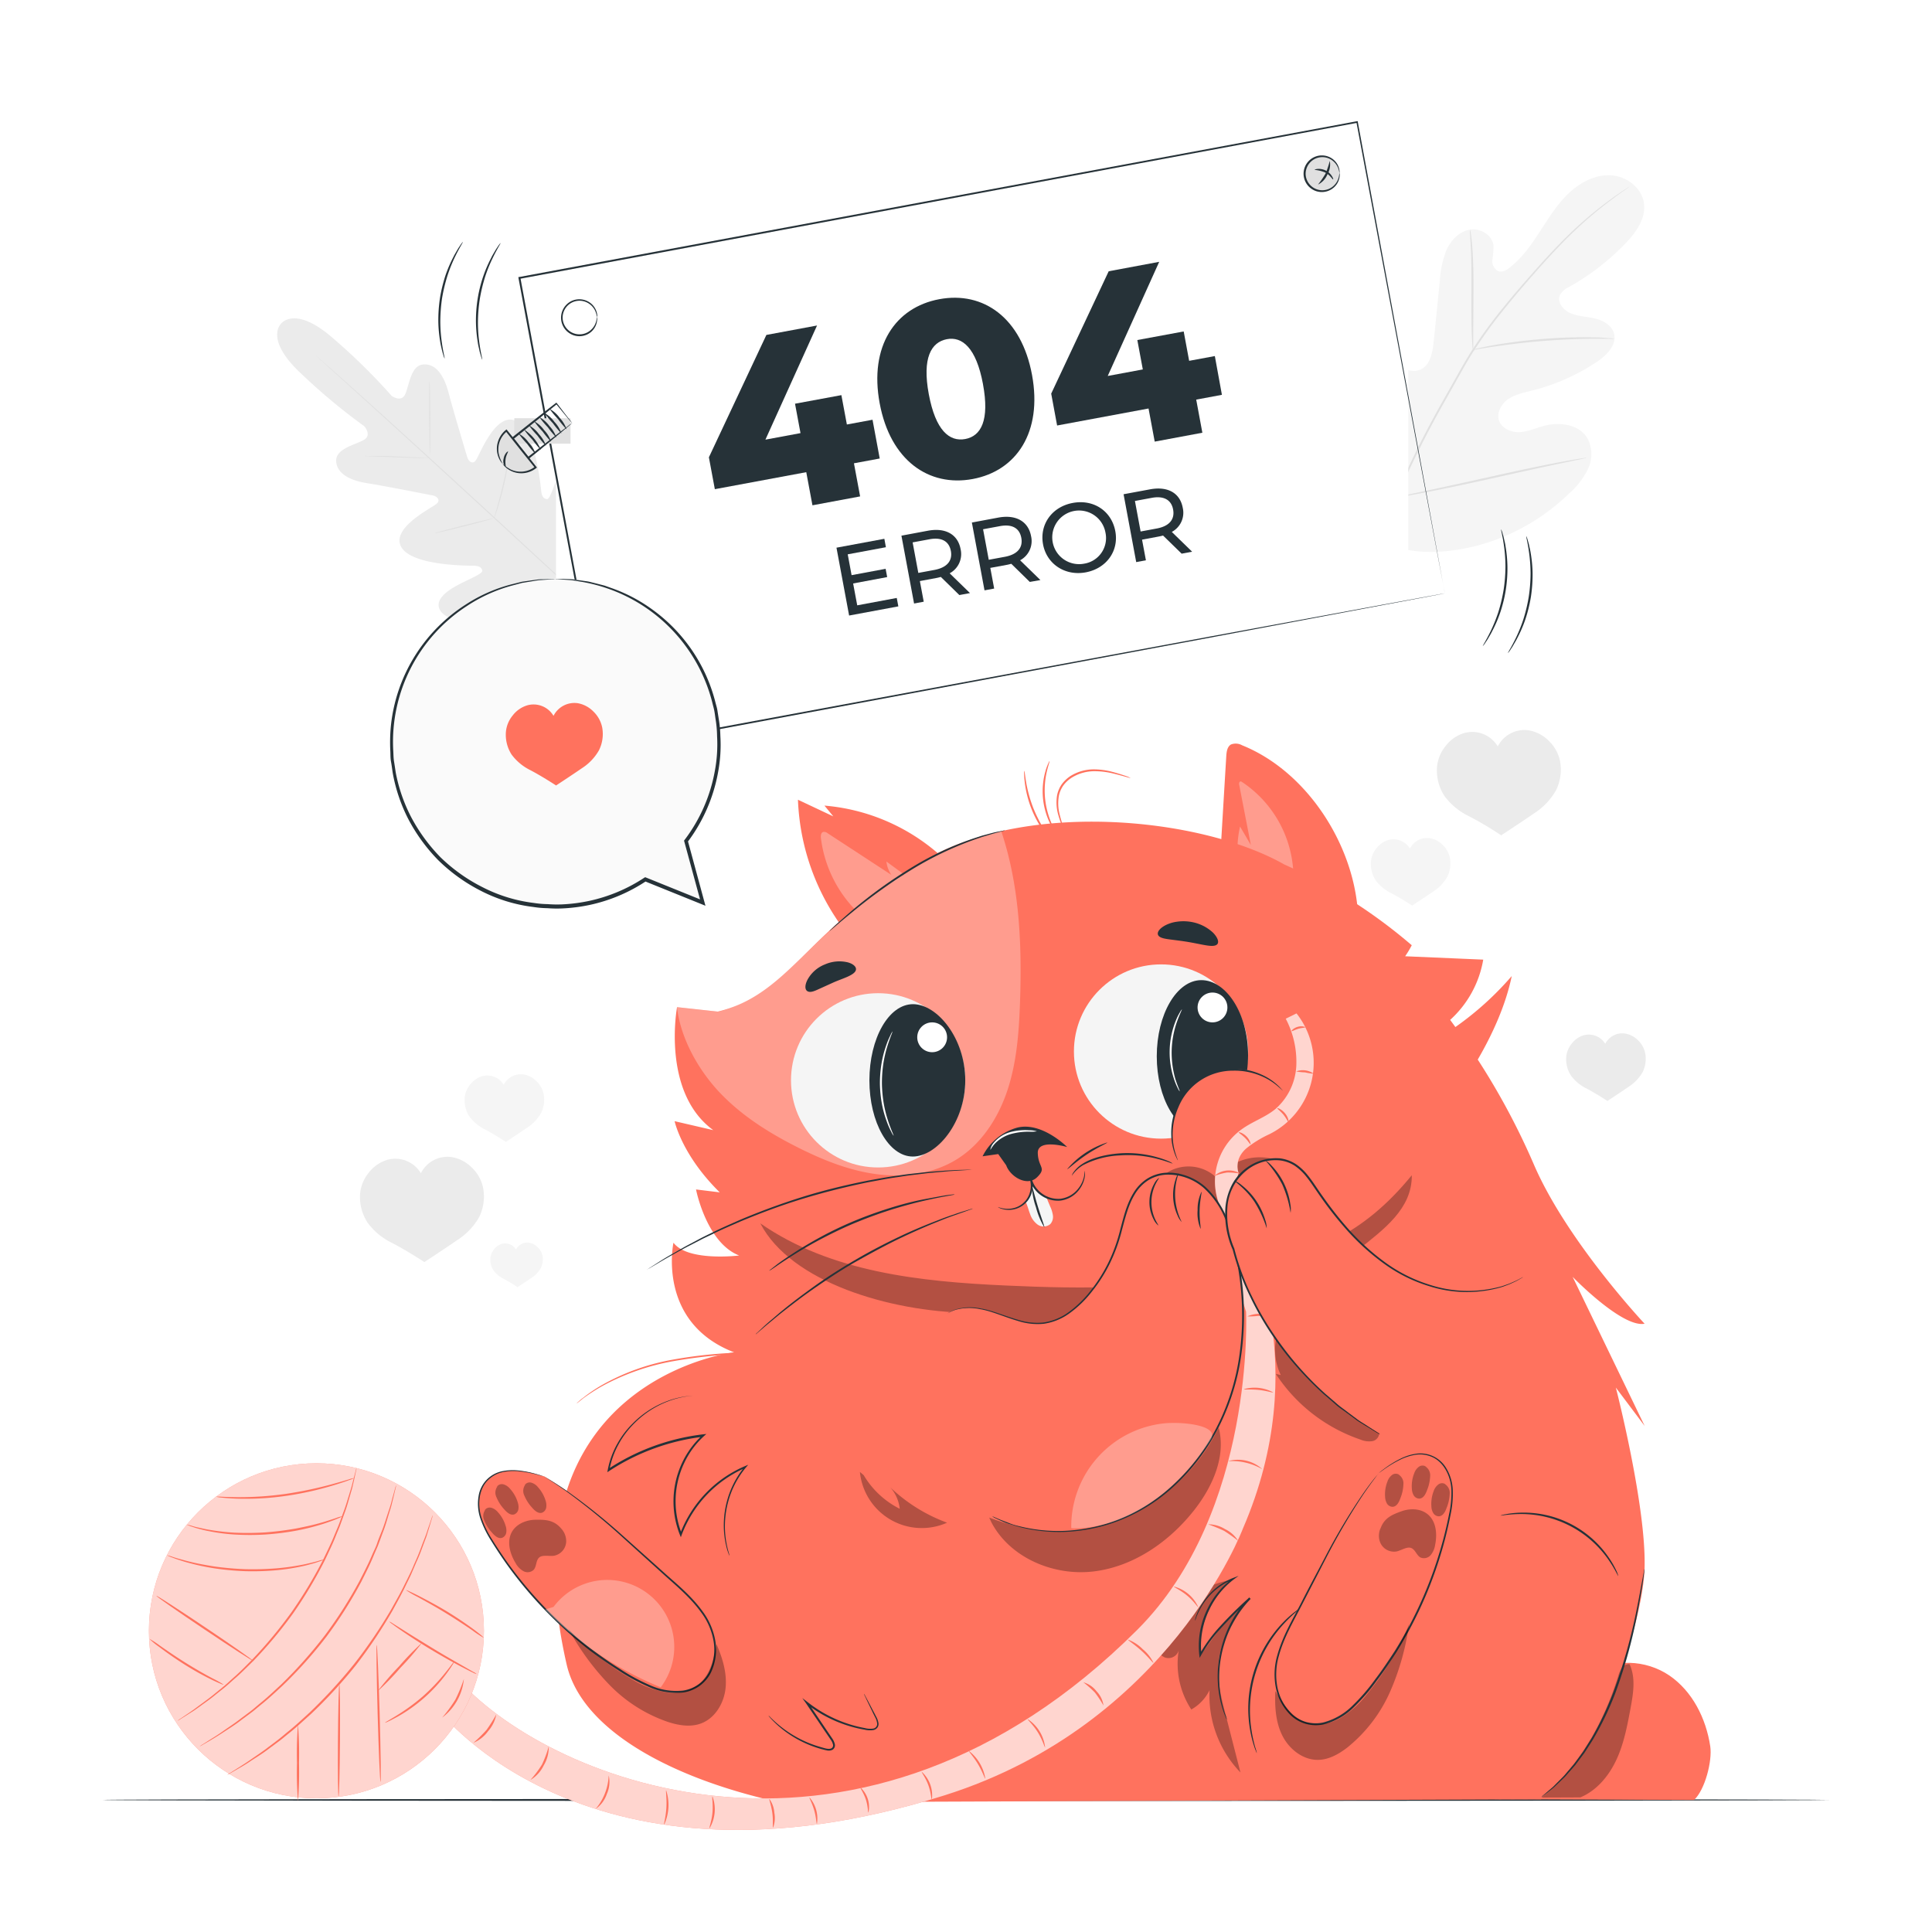 <svg class="animated" id="freepik_stories-404-error-with-a-cute-animal" xmlns="http://www.w3.org/2000/svg" viewBox="0 0 500 500" version="1.1" xmlns:xlink="http://www.w3.org/1999/xlink" xmlns:svgjs="http://svgjs.com/svgjs"><style>svg#freepik_stories-404-error-with-a-cute-animal:not(.animated) .animable {opacity: 0;}svg#freepik_stories-404-error-with-a-cute-animal.animated #freepik--Character--inject-4 {animation: 1s 1 forwards cubic-bezier(.36,-0.01,.5,1.38) fadeIn;animation-delay: 0s;}svg#freepik_stories-404-error-with-a-cute-animal.animated #freepik--speech-bubble--inject-4 {animation: 1.5s Infinite  linear heartbeat;animation-delay: 0s;}            @keyframes fadeIn {                0% {                    opacity: 0;                }                100% {                    opacity: 1;                }            }                    @keyframes heartbeat {                0% {                    transform: scale(1);                }                10% {                    transform: scale(1.1);                }                30% {                    transform: scale(1);                }                40% {                    transform: scale(1);                }                50% {                    transform: scale(1.1);                }                60% {                    transform: scale(1);                }                100% {                    transform: scale(1);                }            }        </style><g id="freepik--background-complete--inject-4" class="animable" style="transform-origin: 248.822px 189.233px;"><path d="M93.18,309.07a10.09,10.09,0,0,1,2.23-5.55,9.59,9.59,0,0,1,4.8-3.35,7.69,7.69,0,0,1,8.71,3.46,7.72,7.72,0,0,1,8.1-4.16,9.6,9.6,0,0,1,5.16,2.77,9.93,9.93,0,0,1,2.86,5.24A12.07,12.07,0,0,1,124,315a17.24,17.24,0,0,1-5.56,5.87c-3.72,2.55-8.61,5.75-8.61,5.75s-4.48-2.95-8.46-5a17.07,17.07,0,0,1-6.22-5.17A12.13,12.13,0,0,1,93.18,309.07Z" style="fill: rgb(235, 235, 235); transform-origin: 109.2px 312.998px;" id="elr9r6srp5k7" class="animable"></path><path d="M371.89,198.62a10,10,0,0,1,2.23-5.55,9.52,9.52,0,0,1,4.79-3.35,7.69,7.69,0,0,1,8.71,3.46,7.72,7.72,0,0,1,8.1-4.16,9.6,9.6,0,0,1,5.16,2.77,10,10,0,0,1,2.87,5.24,12.14,12.14,0,0,1-1.07,7.53,17.15,17.15,0,0,1-5.56,5.87c-3.71,2.55-8.61,5.75-8.61,5.75s-4.47-3-8.46-5a17.07,17.07,0,0,1-6.22-5.17A12.12,12.12,0,0,1,371.89,198.62Z" style="fill: rgb(235, 235, 235); transform-origin: 387.903px 202.553px;" id="elsk6nemz7th" class="animable"></path><path d="M120.25,284.24a6.35,6.35,0,0,1,1.43-3.56,6.16,6.16,0,0,1,3.08-2.16,5.05,5.05,0,0,1,3.91.53,5.15,5.15,0,0,1,1.69,1.69,4.94,4.94,0,0,1,5.2-2.66,6.05,6.05,0,0,1,3.31,1.77,6.39,6.39,0,0,1,1.84,3.37,7.72,7.72,0,0,1-.68,4.83,11,11,0,0,1-3.57,3.77c-2.39,1.64-5.53,3.7-5.53,3.7s-2.88-1.9-5.44-3.24a11,11,0,0,1-4-3.32A7.78,7.78,0,0,1,120.25,284.24Z" style="fill: rgb(245, 245, 245); transform-origin: 130.536px 286.769px;" id="el64nhrd9qc1f" class="animable"></path><path d="M354.78,223.1a6.45,6.45,0,0,1,1.43-3.56,6.16,6.16,0,0,1,3.08-2.15,5,5,0,0,1,5.6,2.22,5,5,0,0,1,1.38-1.68,5,5,0,0,1,3.82-1,6.13,6.13,0,0,1,3.31,1.78,6.36,6.36,0,0,1,1.84,3.37,7.73,7.73,0,0,1-.68,4.83,10.91,10.91,0,0,1-3.57,3.77c-2.39,1.63-5.53,3.69-5.53,3.69s-2.87-1.89-5.44-3.24a10.9,10.9,0,0,1-4-3.32A7.76,7.76,0,0,1,354.78,223.1Z" style="fill: rgb(245, 245, 245); transform-origin: 365.066px 225.622px;" id="elvchlsk0fbg" class="animable"></path><path d="M405.33,273.65a6.35,6.35,0,0,1,1.43-3.56,6.16,6.16,0,0,1,3.08-2.16,5.05,5.05,0,0,1,3.91.53,5.15,5.15,0,0,1,1.69,1.69,4.92,4.92,0,0,1,5.2-2.66,6.19,6.19,0,0,1,3.31,1.77,6.39,6.39,0,0,1,1.84,3.37,7.79,7.79,0,0,1-.68,4.83,10.94,10.94,0,0,1-3.58,3.77c-2.38,1.64-5.53,3.7-5.53,3.7s-2.87-1.9-5.43-3.24a11,11,0,0,1-4-3.32A7.78,7.78,0,0,1,405.33,273.65Z" style="fill: rgb(235, 235, 235); transform-origin: 415.614px 276.177px;" id="elhi78w1ow6e7" class="animable"></path><path d="M126.9,325.68a4.17,4.17,0,0,1,.95-2.34,4.06,4.06,0,0,1,2-1.43,3.33,3.33,0,0,1,2.58.35,3.49,3.49,0,0,1,1.11,1.12,3.37,3.37,0,0,1,.91-1.11,3.3,3.3,0,0,1,2.52-.65,4,4,0,0,1,2.18,1.17A4.26,4.26,0,0,1,140.4,325a5.15,5.15,0,0,1-.45,3.19,7.21,7.21,0,0,1-2.36,2.49c-1.57,1.08-3.65,2.43-3.65,2.43s-1.89-1.25-3.58-2.13a7.36,7.36,0,0,1-2.63-2.19A5.12,5.12,0,0,1,126.9,325.68Z" style="fill: rgb(245, 245, 245); transform-origin: 133.686px 327.346px;" id="elgnr0fs7x4rt" class="animable"></path><path d="M72.79,83.72s-4.61,4,5.4,13.21a157.3,157.3,0,0,0,16.1,13.39s2,2.26-.06,3.49S87,116.06,87,119.15s3,5.11,8.07,5.91,16,3,16.93,3.16,2.22,1.13.94,2.2-11.87,6.28-9.09,11.15,17.12,4.81,18.69,4.84,2.11.48,2.28,1.28-3.56,2.21-6.51,3.81-6.09,4-4.26,6.67,11.62,6.12,30.47,1.19l8.59-2.85,2-8.88c3.06-19.24-1.32-28.64-4.17-30.2s-4.91,1.79-6.22,4.88-2.35,6.94-3.16,6.86-1.32-.59-1.5-2.15-1.51-15.84-6.64-18.12-9.27,8.76-10.21,10.14-2,.22-2.28-.72-3.51-11.63-4.8-16.55-3.48-7.74-6.67-7.44-3.58,5.55-4.61,7.73-3.47.41-3.47.41A156.36,156.36,0,0,0,86.44,87.75c-10.17-9-13.74-3.94-13.74-3.94" style="fill: rgb(235, 235, 235); transform-origin: 113.941px 122.124px;" id="elxoft8i0z7zs" class="animable"></path><path d="M154.26,158.34c-7.44-6.68-20.47-18.77-31.71-29.09s-21.42-19.66-28.83-26.37l-8.78-7.94c-1-.94-1.84-1.66-2.39-2.17l-.62-.56-.2-.2a2.08,2.08,0,0,1,.22.17c.15.14.37.32.64.55L85,94.85c2.1,1.85,5.12,4.54,8.84,7.88,7.45,6.68,17.65,16,28.89,26.31S147,151.48,154.4,158.19" style="fill: rgb(224, 224, 224); transform-origin: 118.065px 125.175px;" id="ele9a1o6m8qj" class="animable"></path><path d="M94.29,118A3,3,0,0,1,95,118l1.78,0c1.5,0,3.58,0,5.87.14l5.86.26,1.78.07a3.52,3.52,0,0,1,.65,0,2.84,2.84,0,0,1-.65.06c-.43,0-1,0-1.79,0-1.5,0-3.57-.09-5.86-.18l-5.87-.23L95,118.06A2.73,2.73,0,0,1,94.29,118Z" style="fill: rgb(224, 224, 224); transform-origin: 102.615px 118.255px;" id="el34mm5jcydgb" class="animable"></path><path d="M111.27,117.7c-.08,0-.17-4.29-.2-9.57s0-9.58.09-9.58.16,4.29.19,9.57S111.34,117.7,111.27,117.7Z" style="fill: rgb(224, 224, 224); transform-origin: 111.209px 108.125px;" id="elslapwb8b09d" class="animable"></path><path d="M127.81,134.32a3.49,3.49,0,0,1,.15-.65c.14-.46.3-1,.5-1.74.42-1.48,1-3.52,1.53-5.79s1-4.34,1.27-5.85c.15-.7.26-1.3.36-1.78a2.76,2.76,0,0,1,.16-.65,3,3,0,0,1-.05.67c-.06.43-.14,1-.27,1.8-.25,1.51-.64,3.6-1.19,5.88s-1.15,4.31-1.62,5.78c-.24.73-.43,1.31-.58,1.72A2.74,2.74,0,0,1,127.81,134.32Z" style="fill: rgb(224, 224, 224); transform-origin: 129.796px 126.09px;" id="eluuuxkun0nzs" class="animable"></path><path d="M112.52,138a2.22,2.22,0,0,1,.58-.21l1.62-.45c1.37-.38,3.26-.87,5.36-1.4s4-1,5.38-1.32l1.63-.37a3.8,3.8,0,0,1,.61-.1,2.51,2.51,0,0,1-.58.21l-1.61.45c-1.37.38-3.27.87-5.36,1.4s-4,1-5.38,1.32l-1.64.37A3.63,3.63,0,0,1,112.52,138Z" style="fill: rgb(224, 224, 224); transform-origin: 120.11px 136.075px;" id="ele3saqi7o62o" class="animable"></path><path d="M125.26,154.52a3.93,3.93,0,0,1,.75-.25l2.07-.59c1.75-.49,4.17-1.14,6.85-1.85s5.11-1.33,6.88-1.77l2.09-.5a4.65,4.65,0,0,1,.77-.15,4,4,0,0,1-.74.26l-2.07.59c-1.75.48-4.18,1.14-6.86,1.84s-5.11,1.33-6.87,1.77l-2.09.5A3.62,3.62,0,0,1,125.26,154.52Z" style="fill: rgb(224, 224, 224); transform-origin: 134.965px 151.965px;" id="elrrgx8z6r3a" class="animable"></path><path d="M144.18,149.4a4.51,4.51,0,0,1,.17-.83c.14-.57.32-1.33.55-2.23.46-1.89,1.09-4.5,1.7-7.4s1.11-5.55,1.45-7.46c.17-.92.31-1.68.41-2.27a5.48,5.48,0,0,1,.18-.83,5.22,5.22,0,0,1-.07.85c-.07.54-.17,1.32-.32,2.28-.29,1.93-.75,4.58-1.37,7.48s-1.28,5.52-1.79,7.4c-.26.94-.48,1.69-.64,2.21A6.62,6.62,0,0,1,144.18,149.4Z" style="fill: rgb(224, 224, 224); transform-origin: 146.41px 138.89px;" id="elwnzs1h3q1p" class="animable"></path><path d="M355.28,139.38C342,127.75,340.7,108.7,343.08,92c.4-2.8.41-5.79,2-8.11s4.89-3.66,7.28-2.21c2,1.21,2.62,3.73,3.57,5.86a16.45,16.45,0,0,0,5.9,7c1.69,1.12,3.84,1.92,5.71,1.14,2.56-1.07,3.2-4.38,3.49-7.18q.79-7.8,1.58-15.61a25.83,25.83,0,0,1,1.74-8.19c1.15-2.56,3.33-4.81,6.07-5.27s5.85,1.43,6.11,4.22a24,24,0,0,1-.29,3.48,2.94,2.94,0,0,0,1.42,3c1.08.45,2.28-.22,3.2-1,3.18-2.51,5.53-5.93,7.75-9.34S403,52.83,406,50s6.82-4.83,10.84-4.63,8,3.13,8.6,7.16-2.14,7.79-5,10.7a62.92,62.92,0,0,1-14.3,11,5.14,5.14,0,0,0-2.42,2.1c-.81,1.79.76,3.83,2.53,4.64,2,.91,4.28.94,6.43,1.43s4.4,1.71,5,3.85c.84,3-1.87,5.71-4.43,7.41a53.52,53.52,0,0,1-16.77,7.42c-2.13.53-4.36,1-6.17,2.22S387.2,107,388,109s3.29,3,5.48,2.82,4.25-1.13,6.38-1.68c4-1,8.91-.24,11,3.34a8.87,8.87,0,0,1,.1,7.91,20.48,20.48,0,0,1-5,6.44,54,54,0,0,1-24.65,13.63c-9.22,2.12-17.55,2.07-26.05-2.11" style="fill: rgb(245, 245, 245); transform-origin: 383.819px 94.097px;" id="eluuj0he3bfm" class="animable"></path><path d="M360.76,129.31a253.21,253.21,0,0,1,12.82-25.85c1.26-2.23,2.49-4.43,3.71-6.6s2.44-4.31,3.75-6.34a128,128,0,0,1,8.23-11.21c2.79-3.44,5.56-6.6,8.17-9.54s5.12-5.62,7.5-8a100,100,0,0,1,12-10.25c1.51-1.1,2.71-1.91,3.53-2.45l.94-.61a1.74,1.74,0,0,1,.33-.19,2.44,2.44,0,0,1-.3.24l-.91.65c-.8.56-2,1.4-3.47,2.52a106.39,106.39,0,0,0-11.9,10.35c-2.35,2.37-4.83,5.06-7.43,8s-5.35,6.12-8.12,9.56a123.14,123.14,0,0,0-8.17,11.18c-1.31,2-2.51,4.14-3.73,6.31l-3.71,6.6a257.86,257.86,0,0,0-12.83,25.78" style="fill: rgb(224, 224, 224); transform-origin: 391.25px 88.865px;" id="elm2gk0sld0x" class="animable"></path><path d="M381.19,90.52a6.6,6.6,0,0,1-.14-1.22c-.07-.79-.12-1.93-.17-3.34-.09-2.82-.09-6.72-.07-11s0-8.19-.17-11c-.07-1.41-.13-2.55-.19-3.33a5.07,5.07,0,0,1,0-1.23,6.42,6.42,0,0,1,.22,1.21c.12.78.24,1.92.35,3.32.23,2.82.34,6.72.32,11s-.05,8.08-.07,11v3.34A5.05,5.05,0,0,1,381.19,90.52Z" style="fill: rgb(224, 224, 224); transform-origin: 380.877px 74.96px;" id="elqm96pdisjv9" class="animable"></path><path d="M417.79,87.68a8.67,8.67,0,0,1-1.45,0c-.93,0-2.28,0-3.94,0-3.32,0-7.91.16-13,.56s-9.62,1-12.91,1.48c-1.65.24-3,.47-3.89.62a8.64,8.64,0,0,1-1.44.2,7.13,7.13,0,0,1,1.4-.4c.91-.21,2.23-.5,3.87-.79,3.29-.59,7.86-1.22,12.93-1.63a128.71,128.71,0,0,1,13-.41c1.66,0,3,.12,3.94.2A7.53,7.53,0,0,1,417.79,87.68Z" style="fill: rgb(224, 224, 224); transform-origin: 399.475px 88.913px;" id="eldrvs3gozqj4" class="animable"></path><path d="M361.27,128.69a1.77,1.77,0,0,1-.2-.46l-.47-1.36c-.41-1.19-1-2.92-1.59-5.07-1.29-4.3-2.88-10.29-4.55-16.92s-3.2-12.63-4.4-16.95l-1.43-5.11c-.15-.55-.28-1-.38-1.39a1.81,1.81,0,0,1-.1-.5,3.32,3.32,0,0,1,.2.47c.12.37.28.82.47,1.36.41,1.19.95,2.92,1.59,5.07,1.29,4.29,2.88,10.28,4.55,16.92s3.2,12.63,4.4,17l1.43,5.11c.15.55.28,1,.38,1.39A1.85,1.85,0,0,1,361.27,128.69Z" style="fill: rgb(224, 224, 224); transform-origin: 354.71px 104.81px;" id="eleyshb4nc0a" class="animable"></path><path d="M410.59,118.47a1.44,1.44,0,0,1-.49.14l-1.43.32-5.29,1.1c-4.46.94-10.6,2.29-17.39,3.81s-13,2.81-17.44,3.65c-2.24.43-4.06.75-5.32,1l-1.45.21a1.52,1.52,0,0,1-.51,0,3.24,3.24,0,0,1,.49-.14l1.44-.31,5.28-1.11c4.46-.93,10.61-2.29,17.4-3.8s12.95-2.82,17.43-3.66c2.24-.42,4.06-.74,5.32-.94l1.45-.22A2,2,0,0,1,410.59,118.47Z" style="fill: rgb(224, 224, 224); transform-origin: 385.93px 123.595px;" id="eltratx3va9zo" class="animable"></path></g><g id="freepik--Floor--inject-4" class="animable" style="transform-origin: 250px 465.825px;"><path d="M473.37,465.82c0,.15-100,.27-223.36.27S26.63,466,26.63,465.82s100-.26,223.38-.26S473.37,465.68,473.37,465.82Z" style="fill: rgb(38, 50, 56); transform-origin: 250px 465.825px;" id="elico9deexqis" class="animable"></path></g><g id="freepik--Character--inject-4" class="animable" style="transform-origin: 231.647px 337.9px;"><path d="M315.7,223.46q.82-13.89,1.66-27.78c.07-1.12.24-2.41,1.2-3a3.38,3.38,0,0,1,2.9.2c16.42,6.61,28.47,24.93,29.91,42.56" style="fill: rgb(255, 114, 94); transform-origin: 333.535px 213.942px;" id="ela1njuvna6nr" class="animable"></path><g id="elz6d2q8pld1l"><g style="opacity: 0.3; transform-origin: 327.498px 215.827px;" class="animable"><path d="M321.28,202.28a29.81,29.81,0,0,1,13.4,22.87,4.54,4.54,0,0,1-.66,3.19,3.31,3.31,0,0,1-2.45,1.07,9.7,9.7,0,0,1-2.72-.42c-2.21-.57-4.54-1.19-6.18-2.79a8.85,8.85,0,0,1-2.41-5.86,26.94,26.94,0,0,1,.66-6.44l2.8,4.78-3-15.48a1,1,0,0,1,.08-.83c.17-.22.65-.14.62.14" style="fill: rgb(255, 255, 255); transform-origin: 327.498px 215.827px;" id="elp71c94ewxg" class="animable"></path></g></g><path d="M220.51,243.18a59.72,59.72,0,0,1-14-36.21l9.15,4.31-2.29-2.79A51.4,51.4,0,0,1,247.9,226" style="fill: rgb(255, 114, 94); transform-origin: 227.205px 225.075px;" id="elo94mgeul4u" class="animable"></path><g id="el276pd16kkny"><g style="opacity: 0.3; transform-origin: 224.964px 227.334px;" class="animable"><path d="M225.58,239.14a32.47,32.47,0,0,1-13.13-22.24c-.07-.6,0-1.39.56-1.59a1.42,1.42,0,0,1,1.18.33l16.51,10.79a7.49,7.49,0,0,1-1.3-3.47l7,5.13a2.31,2.31,0,0,1,1.1,1.39,2.06,2.06,0,0,1-.85,1.69,9.08,9.08,0,0,1-8.75,1.94l3,2.61a7.89,7.89,0,0,1-6.1,1.05,2.52,2.52,0,0,0,1.08,2.61" style="fill: rgb(255, 255, 255); transform-origin: 224.964px 227.334px;" id="el97r641akaws" class="animable"></path></g></g><path d="M407,330.45s12.8,13.23,18.62,12.13c0,0-20.22-21.51-28.72-41.36a183.67,183.67,0,0,0-14.46-27c3.83-6.6,7.24-14.07,8.8-21.62a79.64,79.64,0,0,1-14.59,13.2c-.44-.62-.89-1.23-1.35-1.85a27.18,27.18,0,0,0,8.56-15.6l-20.21-.87a24.89,24.89,0,0,0,1.71-2.85,135,135,0,0,0-33-20.91c-23.25-13.23-75-17.6-100.2,3.91-22.57,13.16-28.62,30-46.4,34.17l-10.54-1.15s-4.1,22,9.37,31.83l-10-2.32s1.84,8.76,11.68,18.42l-6.14-.75s2.66,13.78,11.16,17.09c0,0-13.28,1.66-17-3.31,0,0-4.42,20.6,15.69,28.37,0,0-60.26,7.06-43.32,80.83,4,17.23,27.75,29.63,55.1,35.62l197-.77c12-3.92,26.32-43.68,26.85-59.67s-7.43-46.88-7.43-46.88l7.46,9.93Z" style="fill: rgb(255, 114, 94); transform-origin: 284.649px 339.539px;" id="elpw7f82y4cy" class="animable"></path><path d="M181.84,361.19c-11.31-.68-22.42,8.11-24.35,19.28a56.34,56.34,0,0,1,24.53-9,23.15,23.15,0,0,0-5.83,25.62,30.72,30.72,0,0,1,16.72-17.49,23.8,23.8,0,0,0-4.16,23" style="fill: rgb(255, 114, 94); transform-origin: 175.2px 381.877px;" id="elr5uoecdu46" class="animable"></path><path d="M188.75,402.62a2.11,2.11,0,0,1-.16-.41c-.09-.27-.25-.67-.41-1.2a23.49,23.49,0,0,1-.82-4.82,24.2,24.2,0,0,1,.77-7.66,23.41,23.41,0,0,1,4.63-9l.23.31a30.71,30.71,0,0,0-16.57,17.39l-.22.6-.24-.59a23.5,23.5,0,0,1,.73-19,22.7,22.7,0,0,1,5.16-6.87l.2.45a56.61,56.61,0,0,0-24.44,8.9l-.44.29.1-.52a22,22,0,0,1,2.5-6.87,22.9,22.9,0,0,1,4-5.25,24.67,24.67,0,0,1,8.94-5.78,22.55,22.55,0,0,1,6.71-1.4c.8,0,1.41,0,1.81,0l.47,0,.15,0-.15,0h-.47c-.41,0-1,0-1.8,0a23.15,23.15,0,0,0-6.63,1.51,24.49,24.49,0,0,0-8.77,5.79,22.65,22.65,0,0,0-3.89,5.19,21.85,21.85,0,0,0-2.42,6.75l-.35-.23a56.77,56.77,0,0,1,24.63-9l.81-.09-.61.54a22.23,22.23,0,0,0-5,6.71,23,23,0,0,0-.74,18.62H176a31.09,31.09,0,0,1,7.24-11.13,30.64,30.64,0,0,1,9.64-6.45l.76-.32-.53.63a23.26,23.26,0,0,0-4.63,8.84,24.5,24.5,0,0,0-.85,7.57,24,24,0,0,0,.72,4.79c.13.54.27.95.34,1.22A2.5,2.5,0,0,1,188.75,402.62Z" style="fill: rgb(38, 50, 56); transform-origin: 175.405px 381.905px;" id="el6usmszt836" class="animable"></path><path d="M388.33,392.22a27.15,27.15,0,0,1,30.48,15.65" style="fill: rgb(255, 114, 94); transform-origin: 403.57px 399.751px;" id="elwrmkb9w860h" class="animable"></path><path d="M418.81,407.87c-.1.05-.87-1.9-2.82-4.61a27.47,27.47,0,0,0-22.27-11.43c-3.34,0-5.38.5-5.39.39a6.88,6.88,0,0,1,1.41-.35,23.24,23.24,0,0,1,4-.4,26.64,26.64,0,0,1,22.58,11.58,24.12,24.12,0,0,1,2,3.46A6.35,6.35,0,0,1,418.81,407.87Z" style="fill: rgb(38, 50, 56); transform-origin: 403.57px 399.667px;" id="elvseb8tl3g9k" class="animable"></path><g id="elbrj7yl7zt7t"><g style="opacity: 0.3; transform-origin: 310.073px 433.775px;" class="animable"><path d="M318.87,408.84C311.61,410,302.37,415.49,299,422c-.72,1.39-.06,1.58,0,3.14a4.2,4.2,0,0,0,2.36,3.77,2.76,2.76,0,0,0,3.69-1.79,21.56,21.56,0,0,0,3.26,15.3,11.6,11.6,0,0,0,4.72-5,28.66,28.66,0,0,0,8,21.29l-3.54-13.81c-1.27-5-2.5-9.25-2.16-14.38.36-5.48,3.62-10.1,6.15-14.64-3.48,1.51-7.51,8.35-10.94,12.52a24,24,0,0,1,8.09-19.36" id="elkvi4bn0xi1a" class="animable" style="transform-origin: 310.073px 433.775px;"></path></g></g><path d="M317.51,445.06a3,3,0,0,1-.28-.59c-.15-.4-.44-1-.68-1.77a27.18,27.18,0,0,1-1.35-6.94,29.52,29.52,0,0,1,1.25-10.65,28.67,28.67,0,0,1,6.81-11.67l.35.36a105.39,105.39,0,0,0-8.31,8.33,38.36,38.36,0,0,0-4.45,6.24l-.39.69-.09-.78a21.69,21.69,0,0,1,2.16-12,21.46,21.46,0,0,1,6.64-7.93l.19.34A16.11,16.11,0,0,0,314,412a16.87,16.87,0,0,0-3,3.7,18.71,18.71,0,0,0-1.34,2.73,8.93,8.93,0,0,1-.38,1,1,1,0,0,1,0-.26c.05-.18.11-.44.22-.77a15.58,15.58,0,0,1,1.27-2.81,16.86,16.86,0,0,1,3-3.82,16.43,16.43,0,0,1,5.44-3.43l1.34-.51-1.16.85A21.25,21.25,0,0,0,313,416.5a21.47,21.47,0,0,0-2.07,11.72l-.48-.1a39.56,39.56,0,0,1,4.5-6.33,103,103,0,0,1,8.37-8.36l.35.36a28.58,28.58,0,0,0-6.76,11.44,29.65,29.65,0,0,0-1.34,10.51,29,29,0,0,0,1.19,6.91c.22.79.48,1.37.6,1.78A5.09,5.09,0,0,1,317.51,445.06Z" style="fill: rgb(38, 50, 56); transform-origin: 316.471px 426.445px;" id="elk3bajmso0x" class="animable"></path><path d="M198.86,444a28.71,28.71,0,0,0,14.81,8.74,1.93,1.93,0,0,0,1.89-.26c.58-.64.1-1.65-.38-2.36l-6.35-9.38a33.72,33.72,0,0,0,15.57,6.84c.95.15,2.12.15,2.6-.67a2.47,2.47,0,0,0-.23-2.21c-1-2.14-2-4.25-3.18-6.31" style="fill: rgb(255, 114, 94); transform-origin: 213.01px 445.634px;" id="el638ep5rdqtt" class="animable"></path><path d="M223.59,438.35a2.56,2.56,0,0,1,.31.5l.8,1.5c.36.67.77,1.47,1.25,2.38q.38.7.78,1.5a4.77,4.77,0,0,1,.63,1.83,1.6,1.6,0,0,1-.32,1.08,1.79,1.79,0,0,1-1,.6,5.87,5.87,0,0,1-2.32-.11,32.49,32.49,0,0,1-4.87-1.23,33.6,33.6,0,0,1-10.17-5.49l.38-.35,1.1,1.63,3.54,5.24,1.69,2.49a4.33,4.33,0,0,1,.65,1.41,1.36,1.36,0,0,1-.57,1.5,2.15,2.15,0,0,1-1.52.16c-.47-.08-.89-.22-1.33-.32-.87-.25-1.7-.51-2.48-.81a28.13,28.13,0,0,1-4.22-2,27.55,27.55,0,0,1-5.39-4.05c-.57-.56-1-1-1.26-1.33a3.1,3.1,0,0,1-.4-.51,2.94,2.94,0,0,1,.48.43c.29.3.73.73,1.32,1.26a29.83,29.83,0,0,0,5.43,3.88,28.72,28.72,0,0,0,4.19,1.92c.78.29,1.6.54,2.45.78s1.8.57,2.48.19a.87.87,0,0,0,.34-1,3.61,3.61,0,0,0-.59-1.22c-.55-.81-1.11-1.64-1.69-2.48q-1.72-2.55-3.55-5.24l-1.1-1.63-1-1.4L209,440.5a33.77,33.77,0,0,0,14.8,6.72,5.56,5.56,0,0,0,2.16.14,1.21,1.21,0,0,0,1.05-1.28,4.53,4.53,0,0,0-.56-1.72c-.26-.53-.51-1-.74-1.51l-1.17-2.41-.72-1.54A2.2,2.2,0,0,1,223.59,438.35Z" style="fill: rgb(38, 50, 56); transform-origin: 213.117px 445.706px;" id="elxl479bwwaa" class="animable"></path><g id="elrkra55y9yl8"><g style="opacity: 0.3; transform-origin: 233.82px 388.196px;" class="animable"><path d="M223.53,381.78a22.63,22.63,0,0,0,9.32,8.69,10,10,0,0,0-2.44-5.54,42.6,42.6,0,0,0,14.69,9.14,16.09,16.09,0,0,1-22.56-13.14" id="el2tsin3hjlc1" class="animable" style="transform-origin: 233.82px 388.196px;"></path></g></g><g id="elsgevfmxoksn"><g style="opacity: 0.3; transform-origin: 281.071px 324.022px;" class="animable"><path d="M196.77,316.61c7.94,15.27,33.62,22.81,53.76,23.14,6.22.09,15,4.69,21.16,4.09,13.83-1.33,25.06-8.78,38.92-10,8.63-.73,17.31-1,25.84-2.45s8.14-2.46,14.92-7.85,14.11-10.73,14-19.39c-12.74,15.6-25.33,20.43-44.94,25s-40,4.47-60.11,3.54c-22.13-1-45.36-3.44-63.55-16.09" id="el6pfhhsoai7d" class="animable" style="transform-origin: 281.071px 324.022px;"></path></g></g><path d="M265.09,199.49c.09,0,.17,1.13.47,2.92a34.18,34.18,0,0,0,1.9,6.81,34.72,34.72,0,0,0,3.31,6.26,28.57,28.57,0,0,1,1.67,2.44s-.23-.17-.58-.55a17.38,17.38,0,0,1-1.39-1.68,28.52,28.52,0,0,1-3.49-6.27,27.66,27.66,0,0,1-1.78-7,19.28,19.28,0,0,1-.16-2.17A2.65,2.65,0,0,1,265.09,199.49Z" style="fill: rgb(255, 114, 94); transform-origin: 268.736px 208.705px;" id="elx4psu7jjtpi" class="animable"></path><path d="M271.62,197c.09,0-.31,1-.7,2.67a22,22,0,0,0-.49,6.58,21.68,21.68,0,0,0,1.53,6.41c.64,1.58,1.19,2.49,1.11,2.53s-.19-.19-.46-.59a14.2,14.2,0,0,1-1-1.79,19.11,19.11,0,0,1-1.05-13.23,12.72,12.72,0,0,1,.69-1.92C271.46,197.18,271.59,196.94,271.62,197Z" style="fill: rgb(255, 114, 94); transform-origin: 271.459px 206.093px;" id="el60ffqvukyp5" class="animable"></path><path d="M149.23,363.2a2.59,2.59,0,0,1,.4-.39c.27-.24.66-.62,1.21-1a40,40,0,0,1,4.86-3.31,57.75,57.75,0,0,1,18.17-6.58A120,120,0,0,1,193.15,350c2.48-.06,4.48-.08,5.86-.08h1.6a3.3,3.3,0,0,1,.56,0,2.37,2.37,0,0,1-.56.07l-1.59.08-5.86.25a134.18,134.18,0,0,0-19.19,2,60.8,60.8,0,0,0-18.09,6.38,49.24,49.24,0,0,0-4.91,3.16C149.86,362.75,149.26,363.23,149.23,363.2Z" style="fill: rgb(255, 114, 94); transform-origin: 175.2px 356.555px;" id="elkjqhcvgzren" class="animable"></path><path d="M292.58,201.34c0,.09-1.71-.48-4.49-1.16a20.39,20.39,0,0,0-4.94-.59,11.16,11.16,0,0,0-5.73,1.63,8.06,8.06,0,0,0-2.25,2.09,7.2,7.2,0,0,0-1.13,2.62,11.41,11.41,0,0,0,.21,4.9c.69,2.76,1.43,4.4,1.33,4.44a5.35,5.35,0,0,1-.55-1.13,24.73,24.73,0,0,1-1.14-3.22,11.41,11.41,0,0,1-.32-5.08,7.52,7.52,0,0,1,1.18-2.82,8.57,8.57,0,0,1,2.39-2.25,11.47,11.47,0,0,1,6-1.66,19,19,0,0,1,5,.72c1.39.37,2.49.75,3.25,1A6.44,6.44,0,0,1,292.58,201.34Z" style="fill: rgb(255, 114, 94); transform-origin: 283px 207.19px;" id="elukvxh2b4wj" class="animable"></path><path d="M442.61,451.94c-1.08-7.18-4.6-14.25-10.61-18.34s-14.66-4.57-20.38-.08l-23.74,32.1,50.54.21C441.24,463.22,443.18,455.74,442.61,451.94Z" style="fill: rgb(255, 114, 94); transform-origin: 415.295px 448.085px;" id="els9nd10mafd8" class="animable"></path><g id="el60pxtyw051g"><g style="opacity: 0.3; transform-origin: 410.862px 447.938px;" class="animable"><path d="M409,465.16c4.27-1.78,7.42-5.61,9.36-9.81s2.79-8.8,3.64-13.35c.7-3.77,1.36-7.84-.28-11.32a2.26,2.26,0,0,0-2,1,6.93,6.93,0,0,0-.95,2.17c-3.91,12.34-9.94,23-19.79,31.35" id="elguivaet3njt" class="animable" style="transform-origin: 410.862px 447.938px;"></path></g></g><g id="elr6rxfcr6wgk"><g style="opacity: 0.3; transform-origin: 219.665px 259.306px;" class="animable"><path d="M258.88,214.41c5,14.41,5.63,30,5.09,45.19-.27,7.58-.84,15.24-3.21,22.45s-6.72,14-13.18,18c-6.1,3.77-13.64,4.76-20.76,3.82s-13.88-3.67-20.29-6.89c-7.32-3.68-14.37-8.08-20.05-14s-10.34-14.19-11.28-22.32l10.54,1.15s8.11-.86,20.72-13.06c13.78-13.32,16.29-14.95,26.61-21.89A106.59,106.59,0,0,1,258.88,214.41Z" style="fill: rgb(255, 255, 255); transform-origin: 219.665px 259.306px;" id="el279bedtsajp" class="animable"></path></g></g><g id="el5dwqtp61zch"><g style="opacity: 0.3; transform-origin: 314.81px 306.655px;" class="animable"><path d="M302.44,303.23A10.49,10.49,0,0,1,315,304.94a13.84,13.84,0,0,1,14-5.1,31.67,31.67,0,0,0-8.62,5.09c-2.47,2.27-4.25,5.53-3.94,8.87a47.32,47.32,0,0,0-10.55-8.51c-1.62-1-3.75-1.81-5.27-.69" id="el2fvzpowv876" class="animable" style="transform-origin: 314.81px 306.655px;"></path></g></g><path d="M336.88,415.89a32.67,32.67,0,0,0-11.61,37.82" style="fill: rgb(255, 114, 94); transform-origin: 330.071px 434.8px;" id="elbwz8xfr2s1" class="animable"></path><path d="M325.27,453.71a1.49,1.49,0,0,1-.19-.39c-.1-.27-.27-.65-.44-1.17a28.65,28.65,0,0,1-1.11-4.43,32.11,32.11,0,0,1,8.55-27.86,27.66,27.66,0,0,1,3.41-3c.42-.33.78-.56,1-.72s.37-.23.38-.21a15.58,15.58,0,0,1-1.27,1.09,35.82,35.82,0,0,0-3.26,3.13,33,33,0,0,0-8.46,27.56,35.52,35.52,0,0,0,.95,4.42A12.14,12.14,0,0,1,325.27,453.71Z" style="fill: rgb(38, 50, 56); transform-origin: 329.96px 434.818px;" id="elb3xxeyshwsd" class="animable"></path><path d="M356.77,381.27c4.09-3.14,9.37-6.44,14-4.23a9.35,9.35,0,0,1,4.77,6.94,23.58,23.58,0,0,1-.54,8.68,105,105,0,0,1-21.27,45.15c-3.85,4.76-9.33,9.58-15.31,8.27-5.58-1.23-8.75-7.61-8.42-13.32s3.21-10.9,5.88-16c6.34-12,12.5-25.16,20.86-35.53" style="fill: rgb(255, 114, 94); transform-origin: 352.848px 411.309px;" id="el595y5nwmsbj" class="animable"></path><path d="M356.77,381.27a4.13,4.13,0,0,1-.26.38l-.8,1.07c-.71.94-1.74,2.35-3,4.2a172,172,0,0,0-9.56,16.36l-6,11.64c-2.12,4.2-4.79,8.54-6.18,13.62a17.42,17.42,0,0,0-.41,7.94,13.23,13.23,0,0,0,3.89,7.2,9,9,0,0,0,3.67,2,9.47,9.47,0,0,0,4.27.11,16.67,16.67,0,0,0,7.64-4.37,49.8,49.8,0,0,0,5.87-6.81c1.8-2.36,3.42-4.8,5-7.22a106.2,106.2,0,0,0,12.57-28.86q.9-3.4,1.54-6.62a25.86,25.86,0,0,0,.61-6.2c-.12-3.93-2.18-7.5-5.11-8.69a7.75,7.75,0,0,0-4.27-.51,13.87,13.87,0,0,0-3.52,1.09,29.16,29.16,0,0,0-4.43,2.6l-1.1.78c-.24.17-.38.25-.38.25l.35-.29c.24-.2.59-.47,1.07-.82a26.64,26.64,0,0,1,4.4-2.7,13.25,13.25,0,0,1,3.57-1.15,7.76,7.76,0,0,1,8.21,3.9,11.87,11.87,0,0,1,1.57,5.52,25.8,25.8,0,0,1-.57,6.29c-.43,2.16-.93,4.38-1.52,6.66a106.13,106.13,0,0,1-12.55,29c-1.56,2.44-3.19,4.88-5,7.26a50.51,50.51,0,0,1-5.93,6.89,17.1,17.1,0,0,1-7.89,4.49,9.91,9.91,0,0,1-4.5-.13,9.45,9.45,0,0,1-3.88-2.15,13.64,13.64,0,0,1-4-7.48,17.78,17.78,0,0,1,.43-8.16c1.43-5.18,4.13-9.52,6.25-13.7s4.22-8.06,6.08-11.61a160.73,160.73,0,0,1,9.72-16.3c1.28-1.84,2.34-3.23,3.07-4.15l.85-1A4.47,4.47,0,0,1,356.77,381.27Z" style="fill: rgb(38, 50, 56); transform-origin: 352.924px 411.31px;" id="eloknrhimvi4" class="animable"></path><g id="eljtqp2yl8yl"><g style="opacity: 0.3; transform-origin: 364.266px 396.93px;" class="animable"><path d="M357.27,395.53l0,.05c1-2.82,3.13-3.63,5.42-4.46s5.06-.74,6.9.86c2.12,1.84,2.39,5.08,1.82,7.83a5.38,5.38,0,0,1-1.15,2.65,2.3,2.3,0,0,1-2.65.61c-1-.55-1.31-2-2.37-2.44s-2.46.55-3.74.87a3.87,3.87,0,0,1-4.31-2.32A4.72,4.72,0,0,1,357.27,395.53Z" id="elk4d23b4at4g" class="animable" style="transform-origin: 364.266px 396.93px;"></path></g></g><g id="elw4phknq14v"><g style="opacity: 0.3; transform-origin: 360.825px 385.678px;" class="animable"><path d="M361.63,381.45a2.67,2.67,0,0,1,1.57,2.71,10.51,10.51,0,0,1-.81,3.65c-.35,1-.94,2.11-2,2.15a1.74,1.74,0,0,1-1.46-.87,3.83,3.83,0,0,1-.47-1.7,9,9,0,0,1,.62-4,3.51,3.51,0,0,1,1.18-1.67,1.6,1.6,0,0,1,1.93,0" id="elpn75u79kaxd" class="animable" style="transform-origin: 360.825px 385.678px;"></path></g></g><g id="elb4yj46jfb8h"><g style="opacity: 0.3; transform-origin: 372.805px 388.137px;" class="animable"><path d="M373.61,383.91a2.67,2.67,0,0,1,1.57,2.71,10.56,10.56,0,0,1-.81,3.65c-.35,1-.95,2.11-2,2.15a1.73,1.73,0,0,1-1.46-.87,3.58,3.58,0,0,1-.47-1.7,9.15,9.15,0,0,1,.61-4,3.53,3.53,0,0,1,1.19-1.67,1.59,1.59,0,0,1,1.93,0" id="elciompbc5l5" class="animable" style="transform-origin: 372.805px 388.137px;"></path></g></g><g id="el42bqhwj9ubm"><g style="opacity: 0.3; transform-origin: 367.747px 383.564px;" class="animable"><path d="M368.55,379.33a2.71,2.71,0,0,1,1.57,2.72,10.69,10.69,0,0,1-.81,3.64c-.36,1-.95,2.12-2,2.15a1.73,1.73,0,0,1-1.46-.87,3.65,3.65,0,0,1-.46-1.69,8.85,8.85,0,0,1,.61-4,3.44,3.44,0,0,1,1.19-1.67,1.59,1.59,0,0,1,1.92,0" id="elnv4yt728co" class="animable" style="transform-origin: 367.747px 383.564px;"></path></g></g><g id="el2a34in4rspl"><g style="opacity: 0.3; transform-origin: 347.339px 437.831px;" class="animable"><path d="M364.67,420.21a65,65,0,0,1-4.89,17.55,38.5,38.5,0,0,1-11,14.42c-2.2,1.72-4.78,3.2-7.57,3.27-3.95.1-7.55-2.73-9.33-6.26s-2-7.63-1.82-11.57c1.91,3.19,4.06,6.59,7.52,8a11.19,11.19,0,0,0,9.29-1,25.23,25.23,0,0,0,7.11-6.44,71.55,71.55,0,0,0,10.46-17.26" id="el2kxtzj5x3xg" class="animable" style="transform-origin: 347.339px 437.831px;"></path></g></g><path d="M140.7,382.07c-4.92-1.51-11-2.76-14.62.94a9.37,9.37,0,0,0-2,8.18,23.55,23.55,0,0,0,3.54,7.95A105.23,105.23,0,0,0,163.34,434c5.27,3.1,12.09,5.7,17.23,2.37,4.81-3.1,5.53-10.19,3.23-15.42S177,411.83,172.69,408c-10.14-9-20.52-19.18-32-26" style="fill: rgb(255, 114, 94); transform-origin: 154.451px 409.255px;" id="elo76y6md3fb" class="animable"></path><path d="M140.7,382.07s.14.06.41.21l1.15.68c1,.61,2.49,1.54,4.34,2.81a161.25,161.25,0,0,1,14.81,11.87l9.77,8.74c3.45,3.17,7.5,6.29,10.65,10.64a17.78,17.78,0,0,1,3.27,7.49,13.78,13.78,0,0,1-1.15,8.42,9.62,9.62,0,0,1-2.88,3.37,9.85,9.85,0,0,1-4.18,1.7,17.05,17.05,0,0,1-9-1.44,51.42,51.42,0,0,1-8-4.37c-2.52-1.6-4.91-3.32-7.22-5.05A106.59,106.59,0,0,1,140.37,416a105.28,105.28,0,0,1-9.56-11.64c-1.35-1.93-2.6-3.84-3.75-5.71a25.85,25.85,0,0,1-2.75-5.69,11.87,11.87,0,0,1-.46-5.72,7.76,7.76,0,0,1,6.32-6.53,13.92,13.92,0,0,1,3.75-.18,27.31,27.31,0,0,1,5.07,1c.57.16,1,.29,1.28.39l.43.16-.44-.11-1.3-.34a30,30,0,0,0-5.06-.89,13.89,13.89,0,0,0-3.68.22,7.73,7.73,0,0,0-3.82,2c-2.33,2.15-3,6.21-1.74,9.93a25.79,25.79,0,0,0,2.74,5.59q1.74,2.79,3.76,5.67a106.26,106.26,0,0,0,21.89,22.62c2.3,1.73,4.68,3.44,7.19,5a49.72,49.72,0,0,0,7.89,4.32,16.54,16.54,0,0,0,8.68,1.42,9.39,9.39,0,0,0,4-1.61,8.91,8.91,0,0,0,2.72-3.19,13.23,13.23,0,0,0,1.12-8.1,17.22,17.22,0,0,0-3.17-7.29c-3.08-4.28-7.1-7.41-10.55-10.6l-9.72-8.79a171,171,0,0,0-14.69-12c-1.82-1.3-3.28-2.25-4.27-2.89l-1.13-.72Z" style="fill: rgb(38, 50, 56); transform-origin: 154.504px 409.292px;" id="el5fyjyjm4qyd" class="animable"></path><g id="elvtt4xzjmwul"><g style="opacity: 0.3; transform-origin: 139.155px 400.097px;" class="animable"><path d="M145.24,395.59l0,0c-1.93-2.29-4.2-2.31-6.64-2.28s-5,1.09-6.16,3.22c-1.34,2.48-.46,5.6,1,8a5.2,5.2,0,0,0,2,2.07,2.27,2.27,0,0,0,2.69-.35c.75-.87.54-2.32,1.36-3.12s2.51-.35,3.81-.49a3.88,3.88,0,0,0,3.23-3.68A4.78,4.78,0,0,0,145.24,395.59Z" id="el5by5ybb7mzl" class="animable" style="transform-origin: 139.155px 400.097px;"></path></g></g><g id="elm710tzs8oz"><g style="opacity: 0.3; transform-origin: 138.408px 387.603px;" class="animable"><path d="M136.21,383.93a2.69,2.69,0,0,0-.52,3.1,10.56,10.56,0,0,0,2,3.13c.67.79,1.63,1.65,2.61,1.32a1.73,1.73,0,0,0,1.06-1.33,3.73,3.73,0,0,0-.15-1.75,9.12,9.12,0,0,0-2-3.54,3.45,3.45,0,0,0-1.7-1.15,1.6,1.6,0,0,0-1.79.71" id="elvcgdrwmeoq" class="animable" style="transform-origin: 138.408px 387.603px;"></path></g></g><g id="el1zn9zkk450l"><g style="opacity: 0.3; transform-origin: 128.062px 394.103px;" class="animable"><path d="M125.86,390.44a2.68,2.68,0,0,0-.52,3.09,10.53,10.53,0,0,0,2,3.13c.68.79,1.63,1.65,2.62,1.32a1.75,1.75,0,0,0,1.06-1.33,3.73,3.73,0,0,0-.16-1.75,9,9,0,0,0-2-3.54,3.45,3.45,0,0,0-1.7-1.15,1.6,1.6,0,0,0-1.79.71" id="elet7kychbind" class="animable" style="transform-origin: 128.062px 394.103px;"></path></g></g><g id="el40s2q4hdh5q"><g style="opacity: 0.3; transform-origin: 131.202px 388.043px;" class="animable"><path d="M129,384.38a2.68,2.68,0,0,0-.52,3.09,10.53,10.53,0,0,0,2,3.13c.68.79,1.63,1.65,2.62,1.32a1.74,1.74,0,0,0,1.06-1.33,3.73,3.73,0,0,0-.16-1.75,9,9,0,0,0-2-3.54,3.45,3.45,0,0,0-1.7-1.15,1.6,1.6,0,0,0-1.79.71" id="eljofnxs4osu" class="animable" style="transform-origin: 131.202px 388.043px;"></path></g></g><g id="ela94nca44slj"><g style="opacity: 0.3; transform-origin: 167.429px 433.946px;" class="animable"><path d="M147,421.3A65,65,0,0,0,157.69,436,38.33,38.33,0,0,0,173,445.68c2.66.85,5.59,1.33,8.23.42,3.74-1.29,6.11-5.2,6.54-9.13s-.77-7.86-2.35-11.48c-.67,3.66-1.49,7.6-4.25,10.1a11.11,11.11,0,0,1-9,2.34,25.25,25.25,0,0,1-8.92-3.53,72,72,0,0,1-15.84-12.5" id="el59z3gzjpwk" class="animable" style="transform-origin: 167.429px 433.946px;"></path></g></g><g id="el6c9iidxwby2"><g style="opacity: 0.3; transform-origin: 157.799px 422.778px;" class="animable"><path d="M143.28,415.87c-.29.4-.58.81-.86,1.22A17.34,17.34,0,1,1,171,436.67a88.61,88.61,0,0,1-29.9-20.15" style="fill: rgb(255, 255, 255); transform-origin: 157.799px 422.778px;" id="elzwk3yoagec" class="animable"></path></g></g><path d="M425.6,406a3.07,3.07,0,0,1-.05.67c-.07.5-.16,1.13-.26,1.92-.23,1.67-.62,4.07-1.17,7A132.09,132.09,0,0,1,418,438.3,80.42,80.42,0,0,1,412.37,450c-.51.86-1.06,1.66-1.56,2.46l-.76,1.17-.81,1.09-1.54,2.05c-.53.63-1.06,1.22-1.56,1.78s-.95,1.13-1.45,1.59l-1.38,1.33-1.21,1.15-1.1.87-1.53,1.2a2.56,2.56,0,0,1-.56.38,4.47,4.47,0,0,1,.49-.47l1.47-1.26,1.06-.9,1.17-1.18,1.35-1.34c.49-.47.92-1.05,1.41-1.61l1.52-1.79,1.51-2.06.79-1.08c.25-.38.49-.77.74-1.17.5-.8,1-1.6,1.54-2.45a84.63,84.63,0,0,0,5.51-11.64,143.08,143.08,0,0,0,6.29-22.56c.59-2.94,1-5.33,1.33-7,.14-.78.26-1.41.35-1.9A4.5,4.5,0,0,1,425.6,406Z" style="fill: rgb(38, 50, 56); transform-origin: 412.256px 435.535px;" id="el9ilvpornibm" class="animable"></path><path d="M195.54,345.34a2.47,2.47,0,0,1,.46-.48l1.39-1.3c.61-.57,1.36-1.25,2.26-2s1.9-1.66,3.06-2.58c2.29-1.89,5.1-4,8.31-6.3s6.84-4.59,10.76-6.87,7.77-4.24,11.31-5.92,6.82-3,9.6-4.07c1.38-.55,2.65-1,3.76-1.38s2.08-.71,2.87-.95l1.83-.56a3,3,0,0,1,.64-.16,4.11,4.11,0,0,1-.61.26l-1.8.65c-.78.27-1.73.61-2.83,1s-2.36.87-3.73,1.44c-2.75,1.09-6,2.5-9.52,4.17S226,324,222,326.24s-7.52,4.6-10.75,6.82-6,4.34-8.35,6.19c-1.17.9-2.19,1.77-3.1,2.52s-1.69,1.39-2.31,1.94l-1.46,1.23A2.72,2.72,0,0,1,195.54,345.34Z" style="fill: rgb(38, 50, 56); transform-origin: 223.665px 329.055px;" id="el5c9b5dmzx5h" class="animable"></path><path d="M167.39,328.64s.06-.05.18-.14l.56-.38,2.2-1.4c.95-.61,2.12-1.34,3.52-2.13s3-1.75,4.76-2.67l2.8-1.49c1-.51,2-1,3.09-1.52,2.12-1.07,4.46-2.07,6.9-3.16,4.93-2.08,10.43-4.16,16.33-6s11.63-3.17,16.88-4.21c2.63-.47,5.13-.95,7.49-1.26,1.17-.16,2.31-.35,3.4-.47l3.16-.35c2-.24,3.83-.34,5.43-.46s3-.19,4.12-.22l2.6-.07h.67a.64.64,0,0,1,.24,0l-.23,0-.68.06-2.59.17c-1.13.06-2.51.14-4.1.3s-3.42.27-5.42.54l-3.15.38c-1.09.13-2.22.33-3.39.5-2.35.32-4.84.82-7.46,1.3-5.22,1.07-10.93,2.45-16.82,4.24s-11.37,3.88-16.29,5.93c-2.44,1.07-4.78,2.06-6.9,3.11-1.07.52-2.12,1-3.1,1.49l-2.81,1.46c-1.8.9-3.38,1.82-4.78,2.59s-2.6,1.47-3.57,2.05l-2.24,1.32-.59.33C167.47,328.62,167.39,328.65,167.39,328.64Z" style="fill: rgb(38, 50, 56); transform-origin: 209.555px 315.67px;" id="el7jmyiy03q8" class="animable"></path><path d="M286.56,295.68c.06.15-2.52,1.24-5.37,3.15s-4.86,3.86-5,3.74a22.49,22.49,0,0,1,10.34-6.89Z" style="fill: rgb(38, 50, 56); transform-origin: 281.376px 299.128px;" id="elkdonqyehjii" class="animable"></path><path d="M303.48,301.11c0,.1-1.48-.57-3.93-1.19a30.15,30.15,0,0,0-9.79-.9,22.57,22.57,0,0,0-9.44,2.51,9.58,9.58,0,0,0-2.94,2.76,2.85,2.85,0,0,1,.51-1,8.06,8.06,0,0,1,2.24-2.08c2.18-1.43,5.69-2.42,9.59-2.72a28.1,28.1,0,0,1,9.93,1.06,23.24,23.24,0,0,1,2.85,1A5.21,5.21,0,0,1,303.48,301.11Z" style="fill: rgb(38, 50, 56); transform-origin: 290.43px 301.353px;" id="el5wb8nhygd9l" class="animable"></path><path d="M270.62,309.45l1.17,2.8a8.09,8.09,0,0,1,.7,2.29,2.82,2.82,0,0,1-.66,2.24,2.7,2.7,0,0,1-3.26.17,5.57,5.57,0,0,1-2-2.81c-.42-1.1-.7-2.26-1.21-3.32a5.23,5.23,0,0,0,1.63-4.75S268,309.27,270.62,309.45Z" style="fill: rgb(245, 245, 245); transform-origin: 268.939px 311.744px;" id="elrxfjd8czz1" class="animable"></path><path d="M254.29,299.25a14.32,14.32,0,0,1,8.89-7.4c6.38-1.68,13,5,13,5s-7.71-2.27-7.6,1.56,2.38,3.74-.18,6.26-6.95-.13-8-3.1l-2.06-2.9Z" style="fill: rgb(38, 50, 56); transform-origin: 265.235px 298.628px;" id="elnoppw4iejx8" class="animable"></path><path d="M280.71,303s0,.13.05.36a5.46,5.46,0,0,1,0,1.05,7.37,7.37,0,0,1-1.5,3.51,7.17,7.17,0,0,1-4.89,2.8,7.57,7.57,0,0,1-6.33-2.63,7.14,7.14,0,0,1-1.57-3.07l.49-.14a6.48,6.48,0,0,1-.83,5.64,6.21,6.21,0,0,1-6.87,2.33,4.43,4.43,0,0,1-.76-.31c-.16-.09-.24-.14-.24-.16s.37.14,1.05.3a6.56,6.56,0,0,0,2.92,0,5.8,5.8,0,0,0,3.53-2.41,6.09,6.09,0,0,0,.72-5.23l.49-.13a6.74,6.74,0,0,0,1.47,2.84,7.16,7.16,0,0,0,5.89,2.5,6.9,6.9,0,0,0,4.65-2.56,7.5,7.5,0,0,0,1.58-3.32C280.69,303.53,280.66,303,280.71,303Z" style="fill: rgb(38, 50, 56); transform-origin: 269.523px 308.061px;" id="el5jlr83dmzs5" class="animable"></path><path d="M268.35,292.79a9.66,9.66,0,0,1-2,.09,17.4,17.4,0,0,0-4.79.62,9.31,9.31,0,0,0-4.06,2.44c-.83.91-1.13,1.64-1.21,1.61a3.72,3.72,0,0,1,.94-1.85,8.45,8.45,0,0,1,4.18-2.7,14.55,14.55,0,0,1,4.95-.49A6.48,6.48,0,0,1,268.35,292.79Z" style="fill: rgb(255, 255, 255); transform-origin: 262.32px 295.011px;" id="elhlwrzsguvb9" class="animable"></path><path d="M270.27,317.64a19.76,19.76,0,0,1-2.16-5.2,19.5,19.5,0,0,1-1.08-5.52c.15,0,.68,2.42,1.58,5.37S270.41,317.58,270.27,317.64Z" style="fill: rgb(38, 50, 56); transform-origin: 268.657px 312.28px;" id="elee456uvp1av" class="animable"></path><path d="M199.07,328.85a2.72,2.72,0,0,1,.4-.35l1.21-.94c1-.81,2.63-1.92,4.62-3.22s4.41-2.76,7.18-4.26,5.89-3,9.25-4.37,6.63-2.49,9.64-3.4,5.77-1.57,8.1-2,4.23-.8,5.55-1l1.52-.19a2.35,2.35,0,0,1,.53,0,1.88,1.88,0,0,1-.52.14l-1.5.28c-1.31.22-3.19.6-5.5,1.12s-5,1.22-8,2.13-6.24,2.06-9.59,3.42-6.44,2.87-9.22,4.32-5.2,2.88-7.21,4.14-3.6,2.32-4.69,3.08l-1.27.85C199.24,328.78,199.08,328.87,199.07,328.85Z" style="fill: rgb(38, 50, 56); transform-origin: 223.07px 318.979px;" id="elhdio7pjheup" class="animable"></path><g id="elllhekmmls4q"><circle cx="227.26" cy="279.59" r="22.55" style="fill: rgb(245, 245, 245); transform-origin: 227.26px 279.59px; transform: rotate(-76.59deg);" class="animable"></circle></g><path d="M249.81,279.6c0,10.88-7.35,19.71-13.57,19.71S225,290.48,225,279.6s5-19.72,11.28-19.72S249.81,268.71,249.81,279.6Z" style="fill: rgb(38, 50, 56); transform-origin: 237.405px 279.595px;" id="el74hegzuk5e" class="animable"></path><circle cx="241.24" cy="268.45" r="3.86" style="fill: rgb(255, 255, 255); transform-origin: 241.24px 268.45px;" id="el0pq2xs173x9" class="animable"></circle><path d="M231.26,293.92a4.41,4.41,0,0,1-.56-.94,20.08,20.08,0,0,1-1.21-2.75,27.61,27.61,0,0,1-1.21-4.3,32.36,32.36,0,0,1-.56-5.44,32,32,0,0,1,.45-5.46,27.72,27.72,0,0,1,1.12-4.32,19.82,19.82,0,0,1,1.15-2.77,4.37,4.37,0,0,1,.54-1c.09,0-.6,1.45-1.34,3.85a32.49,32.49,0,0,0-1,4.28,34.61,34.61,0,0,0-.4,5.37,35.1,35.1,0,0,0,.51,5.36,31.36,31.36,0,0,0,1.09,4.27C230.63,292.49,231.35,293.88,231.26,293.92Z" style="fill: rgb(255, 255, 255); transform-origin: 229.494px 280.43px;" id="el8stmpsiqnrh" class="animable"></path><path d="M221.53,250.88c-.06.73-.9,1.29-2,1.81s-2.59,1-4.06,1.67-2.76,1.25-3.86,1.75-2,.8-2.65.41-.73-1.48,0-2.93a8.74,8.74,0,0,1,4.53-4,9.31,9.31,0,0,1,5.9-.54C220.8,249.43,221.59,250.18,221.53,250.88Z" style="fill: rgb(38, 50, 56); transform-origin: 214.988px 252.749px;" id="elpy3r3xc8g" class="animable"></path><path d="M113.91,443l5.07-7.94c24.14,26.52,103.9,58.06,175.31-13.23,30.67-30.62,28.19-82.36,28.19-82.36l-6.1-19.16h6.1s17.68,32.61-.83,75.31c0,0-19,50.61-77.17,69C152.72,493.6,113.91,443,113.91,443Z" style="fill: rgb(255, 114, 94); transform-origin: 222.004px 396.944px;" id="elykusj465zdg" class="animable"></path><g id="el6etlh3n1oim"><g style="opacity: 0.7; transform-origin: 222.004px 396.944px;" class="animable"><path d="M113.91,443l5.07-7.94c24.14,26.52,103.9,58.06,175.31-13.23,30.67-30.62,28.19-82.36,28.19-82.36l-6.1-19.16h6.1s17.68,32.61-.83,75.31c0,0-19,50.61-77.17,69C152.72,493.6,113.91,443,113.91,443Z" style="fill: rgb(255, 255, 255); transform-origin: 222.004px 396.944px;" id="el2a7jbo5pbl7" class="animable"></path></g></g><g id="elfmvm1f2sooe"><circle cx="81.89" cy="422.05" r="43.35" style="fill: rgb(255, 114, 94); transform-origin: 81.89px 422.05px; transform: rotate(-45deg);" class="animable"></circle></g><g id="ell01xbsyhvfl"><g style="opacity: 0.7; transform-origin: 81.89px 422.05px;" class="animable"><g id="elm0t3jtuj72d"><circle cx="81.89" cy="422.05" r="43.35" style="fill: rgb(255, 255, 255); transform-origin: 81.89px 422.05px; transform: rotate(-45deg);" class="animable"></circle></g></g></g><path d="M92.28,379.91a4.29,4.29,0,0,1-.15.82c-.12.58-.3,1.36-.51,2.35-.12.51-.25,1.08-.39,1.69s-.36,1.27-.56,2c-.43,1.42-.84,3.06-1.5,4.81l-1,2.76c-.34,1-.77,1.93-1.18,2.95-.78,2.05-1.82,4.16-2.87,6.39a111.75,111.75,0,0,1-8.22,13.79,111.83,111.83,0,0,1-10.29,12.33c-1.77,1.73-3.41,3.4-5.09,4.82-.82.72-1.6,1.45-2.39,2.09l-2.29,1.83c-1.43,1.2-2.84,2.13-4,3-.61.43-1.16.84-1.69,1.19l-1.47.93-2,1.26a3.93,3.93,0,0,1-.73.41,6.58,6.58,0,0,1,.67-.5l2-1.34,1.44-1c.52-.37,1.06-.79,1.66-1.22,1.18-.89,2.57-1.85,4-3.06l2.26-1.84c.79-.65,1.55-1.38,2.36-2.11,1.66-1.43,3.29-3.11,5-4.84A115,115,0,0,0,75.5,417.16a114.84,114.84,0,0,0,8.22-13.7c1.06-2.22,2.1-4.31,2.9-6.34.42-1,.86-2,1.21-2.93s.68-1.87,1-2.74c.68-1.74,1.12-3.37,1.57-4.77.21-.71.43-1.37.6-2s.3-1.17.43-1.68c.26-1,.46-1.75.61-2.32A4.79,4.79,0,0,1,92.28,379.91Z" style="fill: rgb(255, 114, 94); transform-origin: 69.115px 412.62px;" id="elishwd4tw7y" class="animable"></path><path d="M102.53,384.33a5,5,0,0,1-.17.87c-.14.61-.33,1.43-.58,2.47-.13.54-.28,1.14-.44,1.79s-.39,1.34-.62,2.09c-.47,1.49-.92,3.23-1.65,5.06L98,399.52c-.37,1-.86,2-1.31,3.1-.87,2.15-2,4.36-3.17,6.69a109.87,109.87,0,0,1-9.1,14.34,112.16,112.16,0,0,1-11.33,12.63c-1.92,1.77-3.74,3.47-5.56,4.91-.9.73-1.74,1.48-2.61,2.11l-2.49,1.85c-1.55,1.21-3.08,2.15-4.38,3s-2.45,1.58-3.4,2.13l-2.2,1.28a6.29,6.29,0,0,1-.78.42,5.85,5.85,0,0,1,.73-.51l2.14-1.36c.94-.58,2.08-1.29,3.35-2.2s2.79-1.86,4.33-3.08L64.67,443c.86-.64,1.69-1.4,2.58-2.13,1.81-1.45,3.6-3.15,5.51-4.92A117.36,117.36,0,0,0,84,423.33a112.4,112.4,0,0,0,9.08-14.24c1.18-2.32,2.32-4.51,3.21-6.65.45-1.06,1-2.06,1.32-3.07s.75-2,1.1-2.88c.75-1.83,1.22-3.54,1.72-5,.24-.75.49-1.44.67-2.08s.33-1.23.47-1.77c.29-1,.51-1.84.68-2.44A7.62,7.62,0,0,1,102.53,384.33Z" style="fill: rgb(255, 114, 94); transform-origin: 77.1px 418.155px;" id="el3oxaavwvboi" class="animable"></path><path d="M112,392.12a5.57,5.57,0,0,1-.22.86c-.18.61-.43,1.42-.74,2.46-.16.53-.35,1.12-.54,1.76s-.48,1.33-.75,2.08c-.56,1.47-1.13,3.18-2,5l-1.23,2.87c-.43,1-.95,2-1.46,3.06-1,2.12-2.22,4.3-3.48,6.61A125.67,125.67,0,0,1,92.07,431a124,124,0,0,1-11.6,12.59c-2,1.77-3.78,3.47-5.63,4.92-.91.73-1.76,1.47-2.64,2.12l-2.51,1.86c-1.58,1.21-3.11,2.16-4.42,3-.66.43-1.27.85-1.85,1.2l-1.59.94-2.22,1.28a6.74,6.74,0,0,1-.79.42,5.61,5.61,0,0,1,.74-.51l2.16-1.36,1.57-1c.57-.36,1.17-.79,1.82-1.23,1.29-.91,2.8-1.87,4.36-3.1.8-.6,1.63-1.22,2.49-1.88s1.7-1.4,2.61-2.14c1.82-1.45,3.64-3.16,5.57-4.92a129.09,129.09,0,0,0,11.52-12.57,128.56,128.56,0,0,0,9.58-14.09c1.27-2.3,2.52-4.45,3.52-6.56.51-1,1-2,1.48-3s.85-1.95,1.25-2.85c.84-1.8,1.43-3.5,2-5,.29-.73.56-1.41.79-2.05s.41-1.22.59-1.75c.35-1,.63-1.82.83-2.42A6,6,0,0,1,112,392.12Z" style="fill: rgb(255, 114, 94); transform-origin: 85.41px 425.725px;" id="eln2qzz73bvpb" class="animable"></path><path d="M123.37,433.25a4,4,0,0,1-1-.4c-.6-.28-1.47-.72-2.53-1.27-2.12-1.1-5-2.7-8.15-4.58s-5.89-3.69-7.86-5.05c-1-.68-1.77-1.24-2.31-1.65a4.31,4.31,0,0,1-.8-.66,4,4,0,0,1,.92.5l2.39,1.5c2,1.28,4.81,3,7.93,4.91s6,3.53,8.06,4.71l2.45,1.41A3.67,3.67,0,0,1,123.37,433.25Z" style="fill: rgb(255, 114, 94); transform-origin: 112.045px 426.445px;" id="ely0lfhkfyij" class="animable"></path><path d="M125.2,423.87a25.66,25.66,0,0,1-2.9-1.9c-1.77-1.21-4.23-2.85-7-4.55s-5.38-3.12-7.26-4.16a24.49,24.49,0,0,1-3-1.76,3.3,3.3,0,0,1,.88.34c.55.24,1.33.61,2.29,1.09,1.92,1,4.55,2.35,7.36,4.05s5.24,3.4,7,4.69c.86.65,1.55,1.18,2,1.57S125.23,423.85,125.2,423.87Z" style="fill: rgb(255, 114, 94); transform-origin: 115.121px 417.685px;" id="els4nkqzsrgm" class="animable"></path><path d="M98.49,461.2c-.15,0-.49-7.94-.76-17.75s-.38-17.77-.24-17.77.48,7.94.76,17.75S98.63,461.2,98.49,461.2Z" style="fill: rgb(255, 114, 94); transform-origin: 97.991px 443.44px;" id="elcs9ggfixj5" class="animable"></path><path d="M77.12,466.17a93,93,0,0,1-.26-9.93,92.88,92.88,0,0,1,.26-9.93,96.15,96.15,0,0,1,.26,9.93A96.31,96.31,0,0,1,77.12,466.17Z" style="fill: rgb(255, 114, 94); transform-origin: 77.118px 456.24px;" id="elg1rp48bt2sd" class="animable"></path><path d="M87.62,465c-.14,0-.22-6.5-.16-14.51s.21-14.52.36-14.52.21,6.5.16,14.52S87.76,465,87.62,465Z" style="fill: rgb(255, 114, 94); transform-origin: 87.719px 450.485px;" id="elgh4yvojc9md" class="animable"></path><path d="M65.46,429.79c-.08.12-5.74-3.53-12.63-8.16S40.4,413.15,40.48,413s5.74,3.53,12.64,8.16S65.54,429.67,65.46,429.79Z" style="fill: rgb(255, 114, 94); transform-origin: 52.97px 421.394px;" id="elms1p7sxdlyj" class="animable"></path><path d="M57.91,436a2.78,2.78,0,0,1-.86-.28c-.53-.21-1.3-.55-2.23-1a73,73,0,0,1-7-3.91c-2.66-1.68-5-3.35-6.62-4.59a18.4,18.4,0,0,1-2.57-2.12,24.24,24.24,0,0,1,2.79,1.82c1.69,1.17,4,2.78,6.68,4.45s5.12,3.05,6.93,4A28.14,28.14,0,0,1,57.91,436Z" style="fill: rgb(255, 114, 94); transform-origin: 48.27px 430.05px;" id="elq3pqhrc7x5" class="animable"></path><path d="M83.93,403.6a9.59,9.59,0,0,1-1.52.58,18.05,18.05,0,0,1-1.84.57c-.72.2-1.54.43-2.46.62a54.41,54.41,0,0,1-6.54,1,70.09,70.09,0,0,1-8.1.25,71.56,71.56,0,0,1-8.07-.75,57.93,57.93,0,0,1-6.47-1.38c-.91-.23-1.72-.49-2.43-.72s-1.33-.44-1.81-.64a9.47,9.47,0,0,1-1.51-.64,10,10,0,0,1,1.57.45c.5.17,1.11.36,1.83.55s1.53.44,2.44.65c1.82.47,4,.87,6.45,1.26a79.09,79.09,0,0,0,8,.7,77,77,0,0,0,8-.21A60.63,60.63,0,0,0,78,405c.93-.16,1.75-.37,2.47-.54s1.35-.33,1.85-.48A8.4,8.4,0,0,1,83.93,403.6Z" style="fill: rgb(255, 114, 94); transform-origin: 63.555px 404.568px;" id="el5ca2ibgd3pj" class="animable"></path><path d="M88.72,392.38a10.06,10.06,0,0,1-1.47.68c-.48.22-1.08.44-1.78.69s-1.5.54-2.39.8a59.7,59.7,0,0,1-6.39,1.58,71.49,71.49,0,0,1-8,1,68,68,0,0,1-8.06,0,49.21,49.21,0,0,1-6.52-.86c-.93-.16-1.75-.38-2.47-.57a18,18,0,0,1-1.82-.55,10.15,10.15,0,0,1-1.52-.58,8.4,8.4,0,0,1,1.58.39c.49.15,1.11.3,1.83.45s1.54.36,2.46.5a56.88,56.88,0,0,0,6.49.74,74.2,74.2,0,0,0,8-.07,79.76,79.76,0,0,0,7.94-1c2.41-.47,4.58-.94,6.36-1.46.9-.24,1.7-.5,2.41-.73s1.31-.41,1.8-.6A8.62,8.62,0,0,1,88.72,392.38Z" style="fill: rgb(255, 114, 94); transform-origin: 68.51px 394.815px;" id="el5006v9ydu0a" class="animable"></path><path d="M91.68,382.5a6.22,6.22,0,0,1-1.32.55c-.86.33-2.13.76-3.7,1.24a83.39,83.39,0,0,1-12.57,2.83,73,73,0,0,1-12.87.73c-1.65-.07-3-.17-3.9-.28a7.41,7.41,0,0,1-1.42-.22,8,8,0,0,1,1.44,0c.91.05,2.24.09,3.89.11A85.49,85.49,0,0,0,74,386.61a102.8,102.8,0,0,0,12.55-2.67c1.58-.44,2.86-.81,3.74-1.08A8.56,8.56,0,0,1,91.68,382.5Z" style="fill: rgb(255, 114, 94); transform-origin: 73.79px 385.193px;" id="el2vbdu1engbc" class="animable"></path><path d="M109.2,425.15a69.82,69.82,0,0,1-5.55,6.45,70.78,70.78,0,0,1-5.93,6.11,70.65,70.65,0,0,1,5.55-6.46A69.7,69.7,0,0,1,109.2,425.15Z" style="fill: rgb(255, 114, 94); transform-origin: 103.46px 431.43px;" id="elwks6932p1x" class="animable"></path><path d="M117.52,430.07a3.25,3.25,0,0,1-.45.84c-.32.53-.82,1.26-1.47,2.15a40.33,40.33,0,0,1-12.79,11.26c-1,.53-1.75.93-2.31,1.18a3.42,3.42,0,0,1-.89.34c0-.07,1.16-.7,3-1.84a51.5,51.5,0,0,0,6.84-5,50.82,50.82,0,0,0,5.84-6.15C116.68,431.13,117.45,430,117.52,430.07Z" style="fill: rgb(255, 114, 94); transform-origin: 108.565px 437.953px;" id="elkp9q9ayo8ab" class="animable"></path><path d="M120.05,434.51a14.14,14.14,0,0,1-5.61,10,38.22,38.22,0,0,0,3.42-4.67A39.12,39.12,0,0,0,120.05,434.51Z" style="fill: rgb(255, 114, 94); transform-origin: 117.245px 439.51px;" id="elhwkjsoj4g5q" class="animable"></path><path d="M128.44,443.7a9,9,0,0,1-2.13,4.33,8.87,8.87,0,0,1-3.78,3,37.45,37.45,0,0,0,3.38-3.33A40.83,40.83,0,0,0,128.44,443.7Z" style="fill: rgb(255, 114, 94); transform-origin: 125.485px 447.365px;" id="elngyrkgxk7nd" class="animable"></path><path d="M142,452a9,9,0,0,1-1.3,4.91,8.78,8.78,0,0,1-3.43,3.74,27.8,27.8,0,0,0,3-4A28.25,28.25,0,0,0,142,452Z" style="fill: rgb(255, 114, 94); transform-origin: 139.637px 456.325px;" id="elufigcczfqte" class="animable"></path><path d="M157.53,459.46a7.61,7.61,0,0,1-.49,4.84,7.71,7.71,0,0,1-2.92,3.88,14.26,14.26,0,0,0,3.41-8.72Z" style="fill: rgb(255, 114, 94); transform-origin: 155.92px 463.82px;" id="elsmvevw75qdj" class="animable"></path><path d="M171.87,472.25c-.15-.05.45-2,.59-4.44s-.21-4.45-.06-4.48a12.21,12.21,0,0,1-.53,8.92Z" style="fill: rgb(255, 114, 94); transform-origin: 172.424px 467.79px;" id="ele9ndrvdto6e" class="animable"></path><path d="M183.62,473.11c-.14-.06.58-1.8.77-4.07s-.2-4.1,0-4.13a9.59,9.59,0,0,1-.73,8.2Z" style="fill: rgb(255, 114, 94); transform-origin: 184.295px 469.01px;" id="el9dxqk1lg6kw" class="animable"></path><path d="M200.06,473c-.15,0,.09-1.71-.18-3.76s-.91-3.62-.77-3.68a7,7,0,0,1,1.29,3.62A6.89,6.89,0,0,1,200.06,473Z" style="fill: rgb(255, 114, 94); transform-origin: 199.809px 469.28px;" id="el5rwoikzgbbs" class="animable"></path><path d="M211.42,472c-.16,0-.16-1.61-.7-3.48s-1.35-3.26-1.22-3.34a8.35,8.35,0,0,1,1.92,6.82Z" style="fill: rgb(255, 114, 94); transform-origin: 210.509px 468.59px;" id="elkgr9c1ivum" class="animable"></path><path d="M224.75,469.07c-.16,0-.08-1.57-.67-3.36s-1.54-3-1.41-3.12a6.79,6.79,0,0,1,2.08,6.48Z" style="fill: rgb(255, 114, 94); transform-origin: 223.782px 465.83px;" id="el9xg1vxwbc8c" class="animable"></path><path d="M241.16,465.73c-.16,0-.18-1.75-.91-3.74s-1.83-3.35-1.71-3.45a8.2,8.2,0,0,1,2.62,7.19Z" style="fill: rgb(255, 114, 94); transform-origin: 239.883px 462.135px;" id="el9ht3qwdey7t" class="animable"></path><path d="M255,460.33c-.15,0-.7-1.77-1.88-3.75s-2.49-3.34-2.38-3.45a11.3,11.3,0,0,1,4.26,7.2Z" style="fill: rgb(255, 114, 94); transform-origin: 252.867px 456.73px;" id="ell1zow27sz7j" class="animable"></path><path d="M270.47,452.22c-.15,0-.62-1.88-1.88-3.9s-2.74-3.3-2.64-3.42a10.06,10.06,0,0,1,4.52,7.32Z" style="fill: rgb(255, 114, 94); transform-origin: 268.208px 448.56px;" id="elhdeh3qefrn" class="animable"></path><path d="M285.58,441.39a29.08,29.08,0,0,0-2.21-3.35,27.93,27.93,0,0,0-3-2.66,6.47,6.47,0,0,1,3.41,2.32A6.55,6.55,0,0,1,285.58,441.39Z" style="fill: rgb(255, 114, 94); transform-origin: 282.975px 438.385px;" id="el6o8zbwbg1eo" class="animable"></path><path d="M298.52,430.34c-.13.09-1.33-1.52-3.15-3.16s-3.52-2.71-3.44-2.85a10.37,10.37,0,0,1,3.79,2.46A10.48,10.48,0,0,1,298.52,430.34Z" style="fill: rgb(255, 114, 94); transform-origin: 295.224px 427.337px;" id="elazeksn5ceow" class="animable"></path><path d="M310.11,415.93c-.13.08-1.13-1.54-2.89-3s-3.51-2.2-3.45-2.35a9.53,9.53,0,0,1,6.34,5.36Z" style="fill: rgb(255, 114, 94); transform-origin: 306.939px 413.26px;" id="eldn7getk7if" class="animable"></path><path d="M320.44,398.78a40.4,40.4,0,0,0-3.65-2.6,40.15,40.15,0,0,0-4.14-1.69,8.22,8.22,0,0,1,4.39,1.24A8.1,8.1,0,0,1,320.44,398.78Z" style="fill: rgb(255, 114, 94); transform-origin: 316.545px 396.635px;" id="ela8gego88le" class="animable"></path><path d="M326.72,380.25a15.8,15.8,0,0,0-8.92-2.1,9.33,9.33,0,0,1,8.92,2.1Z" style="fill: rgb(255, 114, 94); transform-origin: 322.26px 379.016px;" id="el88asq3qdt93" class="animable"></path><path d="M329.51,360.35c-.05.15-1.68-.42-3.77-.64s-3.8,0-3.82-.2a10.16,10.16,0,0,1,7.59.84Z" style="fill: rgb(255, 114, 94); transform-origin: 325.715px 359.751px;" id="elfbm2bylzslh" class="animable"></path><path d="M328.48,340.42a16.91,16.91,0,0,1-2.84.12,17.94,17.94,0,0,1-2.83.14,7.86,7.86,0,0,1,5.67-.26Z" style="fill: rgb(255, 114, 94); transform-origin: 325.645px 340.35px;" id="eljh9t8qh1e7p" class="animable"></path><path d="M324.4,326.73a13.08,13.08,0,0,0-3-.27,13.39,13.39,0,0,0-2.84.89c0-.05.18-.34.66-.66a4.86,4.86,0,0,1,2.12-.75,4.79,4.79,0,0,1,2.23.28C324.15,326.43,324.43,326.67,324.4,326.73Z" style="fill: rgb(255, 114, 94); transform-origin: 321.481px 326.63px;" id="elsrdx35jr4p" class="animable"></path><g id="eln701q0amnw"><g style="opacity: 0.3; transform-origin: 285.971px 388.16px;" class="animable"><path d="M256.58,394c4.85,9.21,16.16,13.94,26.5,12.68s19.55-7.69,26-15.89c4.75-6.06,8.27-13.91,6.31-21.35A46.87,46.87,0,0,1,256,392.74" id="el1cd4deh4e1x" class="animable" style="transform-origin: 285.971px 388.16px;"></path></g></g><path d="M317.1,314.75a16.57,16.57,0,0,1,4.28-22.51c2.76-2,6.09-3.07,8.7-5.23a15.92,15.92,0,0,0,5.4-11.12,24,24,0,0,0-2.73-12.25l2.78-1.37.24.3a20.61,20.61,0,0,1-7.34,31,28.2,28.2,0,0,0-5.83,3.59c-3.47,3-2.05,6.41-2.05,6.41" style="fill: rgb(255, 114, 94); transform-origin: 327.207px 288.51px;" id="el0r34q3te3pwk" class="animable"></path><g id="eljxt9cj8ojo8"><g style="opacity: 0.7; transform-origin: 327.207px 288.51px;" class="animable"><path d="M317.1,314.75a16.57,16.57,0,0,1,4.28-22.51c2.76-2,6.09-3.07,8.7-5.23a15.92,15.92,0,0,0,5.4-11.12,24,24,0,0,0-2.73-12.25l2.78-1.37.24.3a20.61,20.61,0,0,1-7.34,31,28.2,28.2,0,0,0-5.83,3.59c-3.47,3-2.05,6.41-2.05,6.41" style="fill: rgb(255, 255, 255); transform-origin: 327.207px 288.51px;" id="el3ahjx6g88f6" class="animable"></path></g></g><path d="M321,303.75a15.92,15.92,0,0,0-3.44-.3,15.53,15.53,0,0,0-3.34.93,5.66,5.66,0,0,1,6.78-.63Z" style="fill: rgb(255, 114, 94); transform-origin: 317.61px 303.644px;" id="elqdltoxbsco" class="animable"></path><path d="M323.62,296.12c-.14.05-.58-.82-1.4-1.64s-1.68-1.28-1.63-1.42,1.09.13,2,1.05S323.75,296.08,323.62,296.12Z" style="fill: rgb(255, 114, 94); transform-origin: 322.12px 294.574px;" id="elia4amkfjkl" class="animable"></path><path d="M333.43,290.32c-.14.05-.5-.92-1.29-1.87s-1.64-1.51-1.57-1.64,1.12.26,2,1.32S333.57,290.3,333.43,290.32Z" style="fill: rgb(255, 114, 94); transform-origin: 332.023px 288.554px;" id="el7o163elvh3i" class="animable"></path><path d="M340,277.88a13.77,13.77,0,0,1-2.27-.35,13.25,13.25,0,0,1-2.28-.25,4.87,4.87,0,0,1,4.55.6Z" style="fill: rgb(255, 114, 94); transform-origin: 337.725px 277.424px;" id="el1be9tusu4s6h" class="animable"></path><path d="M337.77,265.86c0,.15-.85.1-1.78.38s-1.62.73-1.72.62.5-.82,1.57-1.12S337.81,265.73,337.77,265.86Z" style="fill: rgb(255, 114, 94); transform-origin: 336.015px 266.243px;" id="el7frdlo2gjk" class="animable"></path><path d="M245.21,339.89c3.54-2.3,8.23-1.54,12.25-.21s8.05,3.17,12.26,2.77c4.59-.43,8.52-3.49,11.55-6.95a39.87,39.87,0,0,0,8.17-14.75c1.66-5.54,2.51-12.05,7.28-15.33s11.39-1.63,15.49,2.25,6.08,9.48,7.38,15c3,12.72,3.05,26.29-1.07,38.7s-12.59,23.53-24.09,29.75-26,7.11-37.7,1.29" style="fill: rgb(255, 114, 94); transform-origin: 283.474px 349.992px;" id="elvwrskf2j88q" class="animable"></path><path d="M256.73,392.38a5.32,5.32,0,0,1,.54.22l1.56.68c.7.27,1.57.59,2.6,1s2.25.69,3.64,1a41.53,41.53,0,0,0,10.26.91,43.08,43.08,0,0,0,6.4-.74,40.54,40.54,0,0,0,6.95-1.92A44.63,44.63,0,0,0,302.8,385a52.79,52.79,0,0,0,11.69-14.87,59.17,59.17,0,0,0,6.34-19.91,74,74,0,0,0-.48-22.48,63.21,63.21,0,0,0-2.81-11.07,22.37,22.37,0,0,0-5.94-9.17,14,14,0,0,0-9.71-3.5,9.83,9.83,0,0,0-4.81,1.5,10.83,10.83,0,0,0-3.4,3.6c-1.72,2.84-2.46,6.08-3.3,9.14a43.34,43.34,0,0,1-3.16,8.74,39.42,39.42,0,0,1-4.67,7.32,28.27,28.27,0,0,1-5.76,5.57,14.93,14.93,0,0,1-6.73,2.73,16.53,16.53,0,0,1-6.45-.69c-3.89-1.15-7.07-2.63-9.88-3.08a13.37,13.37,0,0,0-6.44.16,9.28,9.28,0,0,0-1.56.65c-.34.19-.52.27-.52.27l.49-.31a8.39,8.39,0,0,1,1.55-.71,13.21,13.21,0,0,1,6.52-.26c2.84.43,6.06,1.89,9.92,3a16.24,16.24,0,0,0,6.33.64,14.58,14.58,0,0,0,6.56-2.7,27.81,27.81,0,0,0,5.66-5.52,39.83,39.83,0,0,0,4.59-7.26,42.77,42.77,0,0,0,3.11-8.67c.83-3.05,1.56-6.33,3.33-9.27a11.19,11.19,0,0,1,3.55-3.76,10.16,10.16,0,0,1,5-1.59,13.51,13.51,0,0,1,5.33.83,15,15,0,0,1,4.75,2.78,22.91,22.91,0,0,1,6.08,9.37,63.38,63.38,0,0,1,2.84,11.18,73.68,73.68,0,0,1,.47,22.63,59.41,59.41,0,0,1-6.42,20.07,53,53,0,0,1-11.83,15,44.86,44.86,0,0,1-14.27,8.5,41.36,41.36,0,0,1-7,1.9,43.58,43.58,0,0,1-6.45.7,41.1,41.1,0,0,1-10.32-1c-1.39-.3-2.59-.7-3.64-1s-1.9-.71-2.59-1l-1.54-.73C256.9,392.48,256.73,392.38,256.73,392.38Z" style="fill: rgb(38, 50, 56); transform-origin: 283.577px 349.982px;" id="elxk09f7uh3jd" class="animable"></path><path d="M299.77,317.15a4.42,4.42,0,0,1-1.2-1.56,9.5,9.5,0,0,1-1.1-4.64,9.65,9.65,0,0,1,1.23-4.6,4.21,4.21,0,0,1,1.25-1.53c.07.06-.41.64-.92,1.7a10.67,10.67,0,0,0-.13,8.91C299.39,316.5,299.85,317.1,299.77,317.15Z" style="fill: rgb(38, 50, 56); transform-origin: 298.712px 310.985px;" id="el299n7p5sybb" class="animable"></path><path d="M305.84,316.27a5,5,0,0,1-1.06-1.64,12.78,12.78,0,0,1-1.16-4.6,12.55,12.55,0,0,1,.6-4.7,4.88,4.88,0,0,1,.85-1.76,16,16,0,0,0,.77,12.7Z" style="fill: rgb(38, 50, 56); transform-origin: 304.718px 309.92px;" id="elpchd25a2in" class="animable"></path><path d="M310.7,318a10.32,10.32,0,0,1-.76-4.8,10.5,10.5,0,0,1,1-4.76c.15.05-.42,2.13-.48,4.77S310.85,318,310.7,318Z" style="fill: rgb(38, 50, 56); transform-origin: 310.436px 313.22px;" id="elzqc7cjvo0t" class="animable"></path><path d="M394.19,330.5c-9.15,5.58-21.32,4.52-30.8-.49s-16.66-13.4-22.65-22.2c-1.7-2.5-3.42-5.15-6.06-6.66-5.19-3-12.36-.1-15.34,5s-2.42,11.64-.12,17.1c0,0,6.1,29.56,37.9,47.94" style="fill: rgb(255, 114, 94); transform-origin: 355.743px 335.563px;" id="el7yh0fne7u1n" class="animable"></path><path d="M357.12,371.22a1,1,0,0,1-.27-.14l-.78-.46c-.7-.43-1.69-1.05-3-1.83-.63-.42-1.39-.82-2.14-1.38l-2.45-1.79c-.87-.67-1.87-1.3-2.81-2.13l-3-2.57A83.34,83.34,0,0,1,329.56,346a76.25,76.25,0,0,1-6-10.38A63.9,63.9,0,0,1,319,323.33l0,.05a23,23,0,0,1-1.85-11.07,15.89,15.89,0,0,1,1.66-5.67,12.92,12.92,0,0,1,12.43-6.86,9.69,9.69,0,0,1,4.11,1.48,13.83,13.83,0,0,1,3.12,2.93c.89,1.1,1.67,2.26,2.43,3.39s1.55,2.24,2.33,3.32c1.58,2.17,3.2,4.24,4.87,6.17a59.87,59.87,0,0,0,10.63,9.82A39.25,39.25,0,0,0,370,332.5a32.18,32.18,0,0,0,18,.56,13.22,13.22,0,0,0,1.46-.45c.45-.16.88-.29,1.26-.45.76-.34,1.42-.6,1.92-.86l1.15-.61a2.61,2.61,0,0,1,.4-.19,2.67,2.67,0,0,1-.37.24l-1.13.65c-.5.28-1.15.55-1.91.91-.39.17-.81.31-1.26.48a12.68,12.68,0,0,1-1.47.48,32,32,0,0,1-18.19-.41,39.21,39.21,0,0,1-11.39-5.61,60,60,0,0,1-10.74-9.86c-1.69-1.94-3.32-4-4.91-6.18-.79-1.09-1.57-2.21-2.34-3.34s-1.54-2.28-2.41-3.35a13.67,13.67,0,0,0-3-2.82,9.1,9.1,0,0,0-3.89-1.39,11.89,11.89,0,0,0-8.08,2.23,13.34,13.34,0,0,0-5.44,9.83,22.63,22.63,0,0,0,1.8,10.82v.05a63.64,63.64,0,0,0,4.5,12.21,76.75,76.75,0,0,0,6,10.34,83.37,83.37,0,0,0,13,14.9l3,2.59c.93.84,1.92,1.47,2.77,2.15l2.43,1.82c.74.57,1.49,1,2.12,1.4l2.93,1.9.75.5A1.35,1.35,0,0,1,357.12,371.22Z" style="fill: rgb(38, 50, 56); transform-origin: 355.632px 335.481px;" id="elb9rv1rinrt" class="animable"></path><path d="M327.82,317.89a29.51,29.51,0,0,0-3.17-6.87c-2.34-3.5-5.32-5.34-5.2-5.48a6.93,6.93,0,0,1,1.91,1.19,17.91,17.91,0,0,1,6.06,8.93A6.57,6.57,0,0,1,327.82,317.89Z" style="fill: rgb(38, 50, 56); transform-origin: 323.633px 311.715px;" id="elwc1wn12jili" class="animable"></path><path d="M334,313.88a29.24,29.24,0,0,0-2.16-7.36,29.67,29.67,0,0,0-4.43-6.26,7.31,7.31,0,0,1,1.75,1.48,18,18,0,0,1,3.15,4.56,18.36,18.36,0,0,1,1.62,5.29A6.7,6.7,0,0,1,334,313.88Z" style="fill: rgb(38, 50, 56); transform-origin: 330.738px 307.07px;" id="elq9qgf3e6iii" class="animable"></path><g id="el73n1yn4b12j"><g style="opacity: 0.3; transform-origin: 295.476px 381.887px;" class="animable"><path d="M313.33,372.57c2.49-3.81-7.77-4.71-12.29-4.18a26.87,26.87,0,0,0-23.8,27.09S297,397.59,313.33,372.57Z" style="fill: rgb(255, 255, 255); transform-origin: 295.476px 381.887px;" id="elnqm9n8kkc4" class="animable"></path></g></g><g id="elk6hzrfhyu9p"><g style="opacity: 0.3; transform-origin: 343.462px 359.914px;" class="animable"><path d="M330.18,355.56a42.57,42.57,0,0,0,21.9,17,5.67,5.67,0,0,0,3,.42,2.18,2.18,0,0,0,1.86-2.07,77.16,77.16,0,0,1-26.74-24.11,15.13,15.13,0,0,0,1.26,9.06" id="ela6eivah516k" class="animable" style="transform-origin: 343.462px 359.914px;"></path></g></g><g id="elwkiobuuhmls"><circle cx="300.48" cy="272.13" r="22.55" style="fill: rgb(245, 245, 245); transform-origin: 300.48px 272.13px; transform: rotate(-45deg);" class="animable"></circle></g><path d="M323,273.08c0,10.89-5.72,20-12.09,20s-11.54-8.83-11.54-19.71,5.17-19.71,11.54-19.71S323,262.2,323,273.08Z" style="fill: rgb(38, 50, 56); transform-origin: 311.185px 273.37px;" id="eldiegjs8j3hg" class="animable"></path><path d="M305.3,282.43a3,3,0,0,1-.46-.74,16.62,16.62,0,0,1-.93-2.19,21.86,21.86,0,0,1,.41-15.42,14.89,14.89,0,0,1,1.06-2.13,2.94,2.94,0,0,1,.49-.72c.08,0-.52,1.12-1.2,3a24.39,24.39,0,0,0-1.44,7.56,24.68,24.68,0,0,0,1,7.62C304.84,281.28,305.39,282.39,305.3,282.43Z" style="fill: rgb(255, 255, 255); transform-origin: 304.29px 271.83px;" id="elopal4ykkxj" class="animable"></path><circle cx="313.79" cy="260.73" r="3.86" style="fill: rgb(255, 255, 255); transform-origin: 313.79px 260.73px;" id="el1lzci9pgzll" class="animable"></circle><path d="M315.08,244.3c-.43.59-1.52.58-2.89.36s-3.09-.62-4.95-.92-3.54-.48-4.89-.67-2.39-.46-2.66-1.14.38-1.65,1.9-2.46a9.19,9.19,0,0,1,2.85-.91,11.86,11.86,0,0,1,3.66,0,11,11,0,0,1,5.84,2.82C315.14,242.62,315.49,243.73,315.08,244.3Z" style="fill: rgb(38, 50, 56); transform-origin: 307.437px 241.608px;" id="eleudhvdb0sbn" class="animable"></path><path d="M304.86,300.29a16.42,16.42,0,0,1,27.12-18" style="fill: rgb(255, 114, 94); transform-origin: 317.592px 288.487px;" id="elwaag9b3rtv" class="animable"></path><path d="M332,282.29s-.48-.45-1.37-1.22a16.24,16.24,0,0,0-4.24-2.6,17.52,17.52,0,0,0-7.19-1.38A15.22,15.22,0,0,0,305,286.48a17.56,17.56,0,0,0-1.52,7.16,16.43,16.43,0,0,0,.75,4.91c.36,1.12.64,1.72.59,1.74a1.93,1.93,0,0,1-.23-.41,10.8,10.8,0,0,1-.55-1.26,15,15,0,0,1-.92-5,17.21,17.21,0,0,1,1.44-7.36,15.51,15.51,0,0,1,14.58-9.68,17.4,17.4,0,0,1,7.34,1.53,15.07,15.07,0,0,1,4.22,2.78,9.83,9.83,0,0,1,.95,1A2.13,2.13,0,0,1,332,282.29Z" style="fill: rgb(38, 50, 56); transform-origin: 317.557px 288.434px;" id="eljm9j68iwwhn" class="animable"></path><path d="M260.08,214.9a1.66,1.66,0,0,1-.51.17l-1.49.4c-.65.16-1.44.39-2.35.67l-1.45.43-1.62.55a86.59,86.59,0,0,0-16.82,8A136.46,136.46,0,0,0,220.64,236c-1.85,1.52-3.34,2.76-4.35,3.64l-1.19,1c-.27.23-.42.34-.44.32a2.45,2.45,0,0,1,.37-.39l1.12-1.07c1-.92,2.43-2.2,4.25-3.77a121.82,121.82,0,0,1,15.17-11,79.32,79.32,0,0,1,17-7.94l1.63-.53,1.48-.39c.92-.26,1.71-.46,2.37-.59l1.52-.3A2.14,2.14,0,0,1,260.08,214.9Z" style="fill: rgb(38, 50, 56); transform-origin: 237.37px 227.931px;" id="elhtwrwtrnzyu" class="animable"></path></g><g id="freepik--404-error--inject-4" class="animable" style="transform-origin: 255.035px 112.775px;"><path d="M115.06,92.78a5.68,5.68,0,0,1-.41-1.17c-.12-.38-.25-.86-.37-1.41S114,89,113.9,88.3a34.61,34.61,0,0,1-.46-5,38.38,38.38,0,0,1,.42-6.15,39.62,39.62,0,0,1,1.47-6,34.42,34.42,0,0,1,2-4.63c.31-.65.66-1.2.94-1.7s.55-.9.78-1.23a5.82,5.82,0,0,1,.75-1c.08.05-.91,1.52-2.14,4.08a39.27,39.27,0,0,0-1.84,4.62,43.37,43.37,0,0,0-1.42,5.93,42.7,42.7,0,0,0-.45,6.07,38.92,38.92,0,0,0,.35,5C114.66,91.06,115.16,92.76,115.06,92.78Z" style="fill: rgb(38, 50, 56); transform-origin: 116.621px 77.685px;" id="el5wxxmzv3x4k" class="animable"></path><g id="elouqmuf7e3je"><rect x="143.89" y="50.7" width="220.56" height="124.06" style="fill: rgb(255, 255, 255); transform-origin: 254.17px 112.73px; transform: rotate(-10.54deg);" class="animable"></rect></g><path d="M373.94,153.54s-.16-.74-.43-2.18-.68-3.58-1.21-6.37c-1.05-5.58-2.6-13.81-4.58-24.37-4-21.11-9.66-51.57-16.68-89l.24.16L134.46,72.17h0l.21-.31c8,43.14,15.69,84.4,22.68,122l-.29-.2,156-28.91,44.81-8.27,11.94-2.19,3.08-.56,1.06-.18-1,.21-3.05.58L358,156.57,313.26,165,157.14,194.13l-.24.05,0-.24c-7-37.58-14.68-78.83-22.72-122l0-.26.25,0h0L351.2,31.37l.2,0,0,.19,16.48,89.18c1.94,10.55,3.45,18.76,4.48,24.34l1.16,6.34C373.82,152.82,373.94,153.54,373.94,153.54Z" style="fill: rgb(38, 50, 56); transform-origin: 254.065px 112.775px;" id="eltl2qb3tmgt" class="animable"></path><path d="M227.67,118.66,221,119.9l1.6,8.57-12.34,2.3-1.6-8.57L185,126.6l-1.54-8.25,14.88-31.67,13.11-2.44-13.36,29.54,9.08-1.69-1.42-7.61,12-2.22,1.42,7.6,6.64-1.23Z" style="fill: rgb(38, 50, 56); transform-origin: 205.565px 107.505px;" id="elm781uhv82e" class="animable"></path><path d="M227.66,104.38c-2.75-14.77,4-24.82,15.43-26.95s21.27,4.84,24,19.61-4,24.82-15.36,26.93S230.41,119.15,227.66,104.38Zm26.73-5C252.64,90,249,87,245,87.79s-6.38,4.82-4.63,14.22,5.34,12.37,9.43,11.61S256.14,108.8,254.39,99.4Z" style="fill: rgb(38, 50, 56); transform-origin: 247.372px 100.698px;" id="el1zx0z3iho24" class="animable"></path><path d="M316.23,102.18l-6.65,1.24,1.59,8.57-12.33,2.3-1.6-8.57-23.66,4.4-1.53-8.25L286.93,70.2,300,67.76,286.68,97.3l9.08-1.69L294.34,88l12-2.22,1.41,7.6,6.65-1.23Z" style="fill: rgb(38, 50, 56); transform-origin: 294.14px 91.025px;" id="el5dfe2wgiutm" class="animable"></path><path d="M232.08,154.75l.41,2.18-12.74,2.37-3.27-17.56,12.39-2.3.4,2.18-9.88,1.84,1,5.39,8.81-1.64.4,2.14L220.79,151l1.06,5.66Z" style="fill: rgb(38, 50, 56); transform-origin: 224.485px 149.37px;" id="eljb99lq6lfsf" class="animable"></path><path d="M248.28,154l-4.79-4.69c-.34.09-.71.19-1.09.26l-4.34.81,1,5.34-2.5.47-3.27-17.56,6.85-1.28c4.56-.85,7.75.95,8.46,4.76a5.64,5.64,0,0,1-2.83,6.26l5.26,5.12Zm-2.2-11.42c-.47-2.51-2.41-3.63-5.62-3l-4.27.79,1.47,7.9,4.27-.79C245.14,146.84,246.55,145.08,246.08,142.57Z" style="fill: rgb(38, 50, 56); transform-origin: 242.16px 146.666px;" id="elvvvbxodhsc7" class="animable"></path><path d="M266.51,150.6l-4.79-4.69c-.34.09-.71.19-1.09.26l-4.34.8,1,5.35-2.5.46-3.27-17.55,6.85-1.28c4.56-.85,7.75,1,8.46,4.76A5.64,5.64,0,0,1,264,145l5.26,5.12Zm-2.2-11.42c-.47-2.51-2.41-3.63-5.62-3l-4.27.79,1.47,7.9,4.27-.79C263.37,143.45,264.78,141.68,264.31,139.18Z" style="fill: rgb(38, 50, 56); transform-origin: 260.39px 143.263px;" id="elbbwjw3lw9c9" class="animable"></path><path d="M269.94,140.88c-.95-5.14,2.29-9.72,7.69-10.72s10,2.08,11,7.25-2.29,9.71-7.63,10.71S270.9,146,269.94,140.88Zm16.16-3a6.94,6.94,0,1,0-5.55,8A6.71,6.71,0,0,0,286.1,137.87Z" style="fill: rgb(38, 50, 56); transform-origin: 279.292px 139.139px;" id="elxuj9tif7pke" class="animable"></path><path d="M305.81,143.29,301,138.6c-.35.09-.72.18-1.1.25l-4.34.81,1,5.34-2.51.47-3.27-17.56,6.85-1.27c4.57-.85,7.75.94,8.46,4.76a5.62,5.62,0,0,1-2.83,6.26l5.26,5.12Zm-2.21-11.43c-.46-2.5-2.41-3.62-5.62-3l-4.26.79,1.47,7.9,4.26-.79C302.66,136.14,304.07,134.37,303.6,131.86Z" style="fill: rgb(38, 50, 56); transform-origin: 299.65px 135.951px;" id="elutcrgykf0n" class="animable"></path><path d="M346.67,44.78A4.52,4.52,0,1,1,342,40.44,4.52,4.52,0,0,1,346.67,44.78Z" style="fill: rgb(224, 224, 224); transform-origin: 342.153px 44.957px;" id="elf30x7frj2ei" class="animable"></path><path d="M346.67,44.78c-.05,0-.06-.4-.28-1.07a4.57,4.57,0,0,0-1.75-2.3,4.32,4.32,0,0,0-6.74,3.72,4.32,4.32,0,0,0,7,3.17,4.5,4.5,0,0,0,1.56-2.43c.17-.69.15-1.09.2-1.09s0,.1.05.29a3.32,3.32,0,0,1-.05.84,4.47,4.47,0,0,1-1.53,2.67,4.69,4.69,0,0,1-4.43.91,4.74,4.74,0,0,1-.35-8.93,4.68,4.68,0,0,1,4.49.55,4.5,4.5,0,0,1,1.73,2.55,2.94,2.94,0,0,1,.11.83C346.69,44.68,346.69,44.78,346.67,44.78Z" style="fill: rgb(38, 50, 56); transform-origin: 342.041px 44.961px;" id="el6jv2hph5nvr" class="animable"></path><path d="M344.15,41.64a5.08,5.08,0,0,1-.62,3.51,5.08,5.08,0,0,1-2.42,2.61,25.68,25.68,0,0,0,1.95-2.85A26.36,26.36,0,0,0,344.15,41.64Z" style="fill: rgb(38, 50, 56); transform-origin: 342.673px 44.7px;" id="elz6twifvi8bc" class="animable"></path><path d="M345,46.43c-.13.08-.73-1.11-2.09-1.81a9.65,9.65,0,0,0-2.69-.66c0-.07.3-.21.85-.25a4.06,4.06,0,0,1,2.08.45,4,4,0,0,1,1.56,1.44C345,46.07,345.1,46.41,345,46.43Z" style="fill: rgb(38, 50, 56); transform-origin: 342.629px 45.069px;" id="el7zxxofeqlzp" class="animable"></path><g id="elcn3ok24ly3b"><rect x="133.1" y="108.24" width="14.55" height="6.58" style="fill: rgb(224, 224, 224); transform-origin: 140.375px 111.53px; transform: rotate(-38.57deg);" class="animable"></rect></g><path d="M148.11,109.57s-.46-.5-1.2-1.38l-3-3.65.27,0c-2.92,2.38-6.91,5.6-11.33,9.12,0,.33,0-.44,0-.36h0l0,0,0,0,.07.09.14.17.27.33.53.67,1,1.31,2,2.5-.35,0c3.28-2.59,6.13-4.79,8.18-6.37l2.42-1.84a8.42,8.42,0,0,1,.93-.66,6.55,6.55,0,0,1-.76.68l-2.3,1.92c-2,1.64-4.82,4-8.16,6.66l-.19.15-.16-.19-2-2.49c-.35-.43-.7-.86-1.05-1.31l-.53-.66-.27-.34-.14-.17-.06-.08,0,0v0h0c0,.08.08-.69,0-.36,4.42-3.53,8.45-6.7,11.42-9l.15-.11.12.14c1.27,1.64,2.28,3,3,3.88A12.4,12.4,0,0,1,148.11,109.57Z" style="fill: rgb(38, 50, 56); transform-origin: 140.265px 111.555px;" id="el4z9yfx01ssx" class="animable"></path><path d="M130.08,120a6.07,6.07,0,0,0,8.53,1L131,111.5A6.07,6.07,0,0,0,130.08,120Z" style="fill: rgb(224, 224, 224); transform-origin: 133.682px 116.905px;" id="elntt7mjufbvm" class="animable"></path><path d="M130.08,120a2.24,2.24,0,0,1-.47-.53,5.8,5.8,0,0,1-.82-1.82,5.94,5.94,0,0,1,0-3.06,6.25,6.25,0,0,1,2.11-3.31l.19-.15.15.19,3.8,4.73c1.34,1.68,2.61,3.29,3.77,4.76l.15.19-.19.15a6.31,6.31,0,0,1-3.69,1.33,6.12,6.12,0,0,1-3-.7,5.76,5.76,0,0,1-1.58-1.21,2.28,2.28,0,0,1-.42-.57,9.21,9.21,0,0,0,2.13,1.52,6,6,0,0,0,6.25-.75l0,.34-3.8-4.73-3.77-4.76.33,0a6,6,0,0,0-2.12,5.94A9.57,9.57,0,0,0,130.08,120Z" style="fill: rgb(38, 50, 56); transform-origin: 133.775px 116.806px;" id="elsab9y72ijr" class="animable"></path><path d="M131.48,116.85a3.84,3.84,0,0,0-.63,4" style="fill: rgb(224, 224, 224); transform-origin: 131.014px 118.85px;" id="elx5ctveery3j" class="animable"></path><path d="M130.85,120.89a2.28,2.28,0,0,1-.52-2.15c.19-1.3,1.07-2,1.15-1.89s-.48.85-.64,2S131,120.82,130.85,120.89Z" style="fill: rgb(38, 50, 56); transform-origin: 130.868px 118.864px;" id="elf3h5o7yrrrk" class="animable"></path><path d="M138.63,117.5a22.67,22.67,0,0,1-2.22-2.65,22.94,22.94,0,0,1-2.2-2.65,7.7,7.7,0,0,1,2.6,2.32A8,8,0,0,1,138.63,117.5Z" style="fill: rgb(38, 50, 56); transform-origin: 136.42px 114.85px;" id="elcejbhg5vp5s" class="animable"></path><path d="M140,116.44a23.08,23.08,0,0,1-2.21-2.65,22.26,22.26,0,0,1-2.2-2.66,11.76,11.76,0,0,1,4.41,5.31Z" style="fill: rgb(38, 50, 56); transform-origin: 137.795px 113.785px;" id="elpyioq090ir" class="animable"></path><path d="M141.3,115.37a22.07,22.07,0,0,1-2.21-2.65,22.46,22.46,0,0,1-2.21-2.65,7.78,7.78,0,0,1,2.61,2.32A8.1,8.1,0,0,1,141.3,115.37Z" style="fill: rgb(38, 50, 56); transform-origin: 139.09px 112.72px;" id="el3z23icv9rsy" class="animable"></path><path d="M142.63,114.31a23.08,23.08,0,0,1-2.21-2.65,23.5,23.5,0,0,1-2.2-2.66,8,8,0,0,1,2.6,2.32A7.85,7.85,0,0,1,142.63,114.31Z" style="fill: rgb(38, 50, 56); transform-origin: 140.425px 111.655px;" id="ela9pmlr18um4" class="animable"></path><path d="M144,113.24a22.07,22.07,0,0,1-2.21-2.65,21.75,21.75,0,0,1-2.2-2.65,7.91,7.91,0,0,1,2.6,2.32A8.1,8.1,0,0,1,144,113.24Z" style="fill: rgb(38, 50, 56); transform-origin: 141.795px 110.59px;" id="elmodzxghf3g" class="animable"></path><path d="M145.3,112.18a23.08,23.08,0,0,1-2.21-2.65,23.5,23.5,0,0,1-2.2-2.66,8,8,0,0,1,2.6,2.32A7.85,7.85,0,0,1,145.3,112.18Z" style="fill: rgb(38, 50, 56); transform-origin: 143.095px 109.525px;" id="elsj8e5v6y8pj" class="animable"></path><path d="M146.64,111.11a22.07,22.07,0,0,1-2.21-2.65,21.75,21.75,0,0,1-2.2-2.65,7.91,7.91,0,0,1,2.6,2.32A8.1,8.1,0,0,1,146.64,111.11Z" style="fill: rgb(38, 50, 56); transform-origin: 144.435px 108.46px;" id="elym32ymi4lfd" class="animable"></path><path d="M154.5,82c-.05,0-.06-.41-.28-1.08a4.51,4.51,0,0,0-1.78-2.33,4.37,4.37,0,0,0-6.83,3.76,4.37,4.37,0,0,0,7.11,3.21,4.52,4.52,0,0,0,1.58-2.46c.17-.69.15-1.1.2-1.1s0,.1.05.29a3.41,3.41,0,0,1-.05.85A4.57,4.57,0,0,1,153,85.88a4.7,4.7,0,0,1-4.48.91,4.8,4.8,0,0,1-.36-9,4.77,4.77,0,0,1,4.55.56,4.58,4.58,0,0,1,1.75,2.58,3.61,3.61,0,0,1,.12.84Q154.53,82,154.5,82Z" style="fill: rgb(38, 50, 56); transform-origin: 149.89px 82.231px;" id="el1xxy9xy95w7" class="animable"></path><path d="M124.8,93.08a6.56,6.56,0,0,1-.4-1.17,11.47,11.47,0,0,1-.37-1.42c-.12-.55-.29-1.18-.38-1.89a34.63,34.63,0,0,1-.47-5,35.49,35.49,0,0,1,1.9-12.15,33.87,33.87,0,0,1,2-4.64c.3-.65.65-1.2.93-1.69a14.38,14.38,0,0,1,.78-1.23,6.27,6.27,0,0,1,.75-1c.09.06-.91,1.52-2.13,4.09a36.28,36.28,0,0,0-1.85,4.62,42.17,42.17,0,0,0-1.41,5.92,41.39,41.39,0,0,0-.46,6.08,38.61,38.61,0,0,0,.35,5C124.4,91.36,124.9,93.05,124.8,93.08Z" style="fill: rgb(38, 50, 56); transform-origin: 126.36px 77.985px;" id="elsnrnswfo1j" class="animable"></path><path d="M388.49,137a5,5,0,0,1,.41,1.17,13.33,13.33,0,0,1,.37,1.41c.12.56.29,1.19.38,1.9a34.49,34.49,0,0,1,.47,5,35.59,35.59,0,0,1-1.9,12.15,33.18,33.18,0,0,1-2,4.63c-.31.65-.65,1.2-.94,1.7a11.66,11.66,0,0,1-.78,1.23,5.54,5.54,0,0,1-.74,1c-.09-.05.91-1.52,2.13-4.08a41,41,0,0,0,1.85-4.62,42,42,0,0,0,1.41-5.93,41.36,41.36,0,0,0,.46-6.07,40.84,40.84,0,0,0-.35-5C388.9,138.76,388.4,137.06,388.49,137Z" style="fill: rgb(38, 50, 56); transform-origin: 386.94px 152.095px;" id="elndcavz5y48i" class="animable"></path><path d="M395,138.76a5.27,5.27,0,0,1,.41,1.17,13.33,13.33,0,0,1,.37,1.41c.12.56.28,1.19.38,1.9a34.49,34.49,0,0,1,.47,5,39.49,39.49,0,0,1-.42,6.15,38.43,38.43,0,0,1-1.48,6,33.87,33.87,0,0,1-2,4.64c-.31.64-.65,1.19-.94,1.69A13.54,13.54,0,0,1,391,168a5.54,5.54,0,0,1-.74,1c-.09-.05.91-1.52,2.13-4.08a39.51,39.51,0,0,0,1.85-4.62,42,42,0,0,0,1.41-5.93,41.16,41.16,0,0,0,.46-6.07,40.51,40.51,0,0,0-.35-5C395.4,140.48,394.9,138.78,395,138.76Z" style="fill: rgb(38, 50, 56); transform-origin: 393.443px 153.88px;" id="el81z84w932vp" class="animable"></path></g><g id="freepik--speech-bubble--inject-4" class="animable animator-active" style="transform-origin: 143.728px 192.402px;"><path d="M177.53,217.21a42.23,42.23,0,1,0-10.64,10l14.52,6.43Z" style="fill: rgb(250, 250, 250); transform-origin: 143.724px 191.901px;" id="elu8sgrtna2qe" class="animable"></path><path d="M130.92,189.52a7.77,7.77,0,0,1,1.75-4.34,7.47,7.47,0,0,1,3.75-2.63,6,6,0,0,1,6.83,2.71A6.05,6.05,0,0,1,149.6,182a7.54,7.54,0,0,1,4,2.17,7.9,7.9,0,0,1,2.25,4.11,9.45,9.45,0,0,1-.84,5.9,13.41,13.41,0,0,1-4.36,4.6c-2.91,2-6.74,4.5-6.74,4.5s-3.51-2.31-6.63-3.95a13.43,13.43,0,0,1-4.88-4.05A9.49,9.49,0,0,1,130.92,189.52Z" style="fill: rgb(255, 114, 94); transform-origin: 143.45px 192.603px;" id="elkfpoifzsq68" class="animable"></path><path d="M143.68,149.83a4.16,4.16,0,0,0-.74,0l-2.15.07c-.48,0-1,0-1.59.07l-1.9.26-2.22.32-2.48.62a39.88,39.88,0,0,0-12,5.24,42.43,42.43,0,0,0-19.48,31.88,45,45,0,0,0-.12,5.82c.07,1,0,2,.19,3s.3,2,.46,3a42.52,42.52,0,0,0,4,11.83,45.2,45.2,0,0,0,7.72,10.63,44.59,44.59,0,0,0,11.13,8,40.3,40.3,0,0,0,13.57,4.16,25.75,25.75,0,0,0,3.62.31,31.85,31.85,0,0,0,3.66.07,43.62,43.62,0,0,0,7.33-.93A42.52,42.52,0,0,0,167.27,228l-.44.05,14.86,6,.88.36-.25-.92L178,217.55l-.07.39a42.6,42.6,0,0,0,7.92-18.15,38.17,38.17,0,0,0,.58-9.3A29.83,29.83,0,0,0,186,186c-.11-.73-.23-1.45-.34-2.17s-.35-1.41-.52-2.11a42.45,42.45,0,0,0-16.57-24.16,40.84,40.84,0,0,0-9.87-5.21l-2.22-.79-2.11-.54-1.93-.48c-.62-.12-1.22-.18-1.78-.27-1.12-.14-2.11-.33-3-.38l-2.19-.07-1.33,0a1.54,1.54,0,0,0-.45,0,2.62,2.62,0,0,0,.45.06l1.33.1,2.16.15c.86.07,1.84.28,2.95.45a42.25,42.25,0,0,1,33.79,31.34c.16.69.37,1.37.5,2.07s.21,1.42.32,2.13a28.89,28.89,0,0,1,.39,4.39,37.7,37.7,0,0,1-.6,9.12,41.75,41.75,0,0,1-7.82,17.75l-.13.18.06.22c1.4,5.13,2.84,10.44,4.33,15.89l.63-.56-14.85-6-.23-.09-.22.13a41.88,41.88,0,0,1-14.26,6,42.51,42.51,0,0,1-7.16.91,32.86,32.86,0,0,1-3.58-.07,26,26,0,0,1-3.53-.3,39.48,39.48,0,0,1-13.27-4.05A43.85,43.85,0,0,1,114,221.86a44.79,44.79,0,0,1-7.59-10.39,42,42,0,0,1-4-11.57c-.15-1-.3-2-.45-2.93s-.13-2-.2-2.92a41.86,41.86,0,0,1,19.07-37.21,40.31,40.31,0,0,1,11.82-5.33l2.45-.65,2.2-.36,1.88-.31c.58-.07,1.11-.08,1.58-.12l2.15-.16A6.08,6.08,0,0,0,143.68,149.83Z" style="fill: rgb(38, 50, 56); transform-origin: 143.728px 192.468px;" id="elfauy1gb3pa" class="animable"></path></g><defs>     <filter id="active" height="200%">         <feMorphology in="SourceAlpha" result="DILATED" operator="dilate" radius="2"></feMorphology>                <feFlood flood-color="#32DFEC" flood-opacity="1" result="PINK"></feFlood>        <feComposite in="PINK" in2="DILATED" operator="in" result="OUTLINE"></feComposite>        <feMerge>            <feMergeNode in="OUTLINE"></feMergeNode>            <feMergeNode in="SourceGraphic"></feMergeNode>        </feMerge>    </filter>    <filter id="hover" height="200%">        <feMorphology in="SourceAlpha" result="DILATED" operator="dilate" radius="2"></feMorphology>                <feFlood flood-color="#ff0000" flood-opacity="0.5" result="PINK"></feFlood>        <feComposite in="PINK" in2="DILATED" operator="in" result="OUTLINE"></feComposite>        <feMerge>            <feMergeNode in="OUTLINE"></feMergeNode>            <feMergeNode in="SourceGraphic"></feMergeNode>        </feMerge>            <feColorMatrix type="matrix" values="0   0   0   0   0                0   1   0   0   0                0   0   0   0   0                0   0   0   1   0 "></feColorMatrix>    </filter></defs></svg>